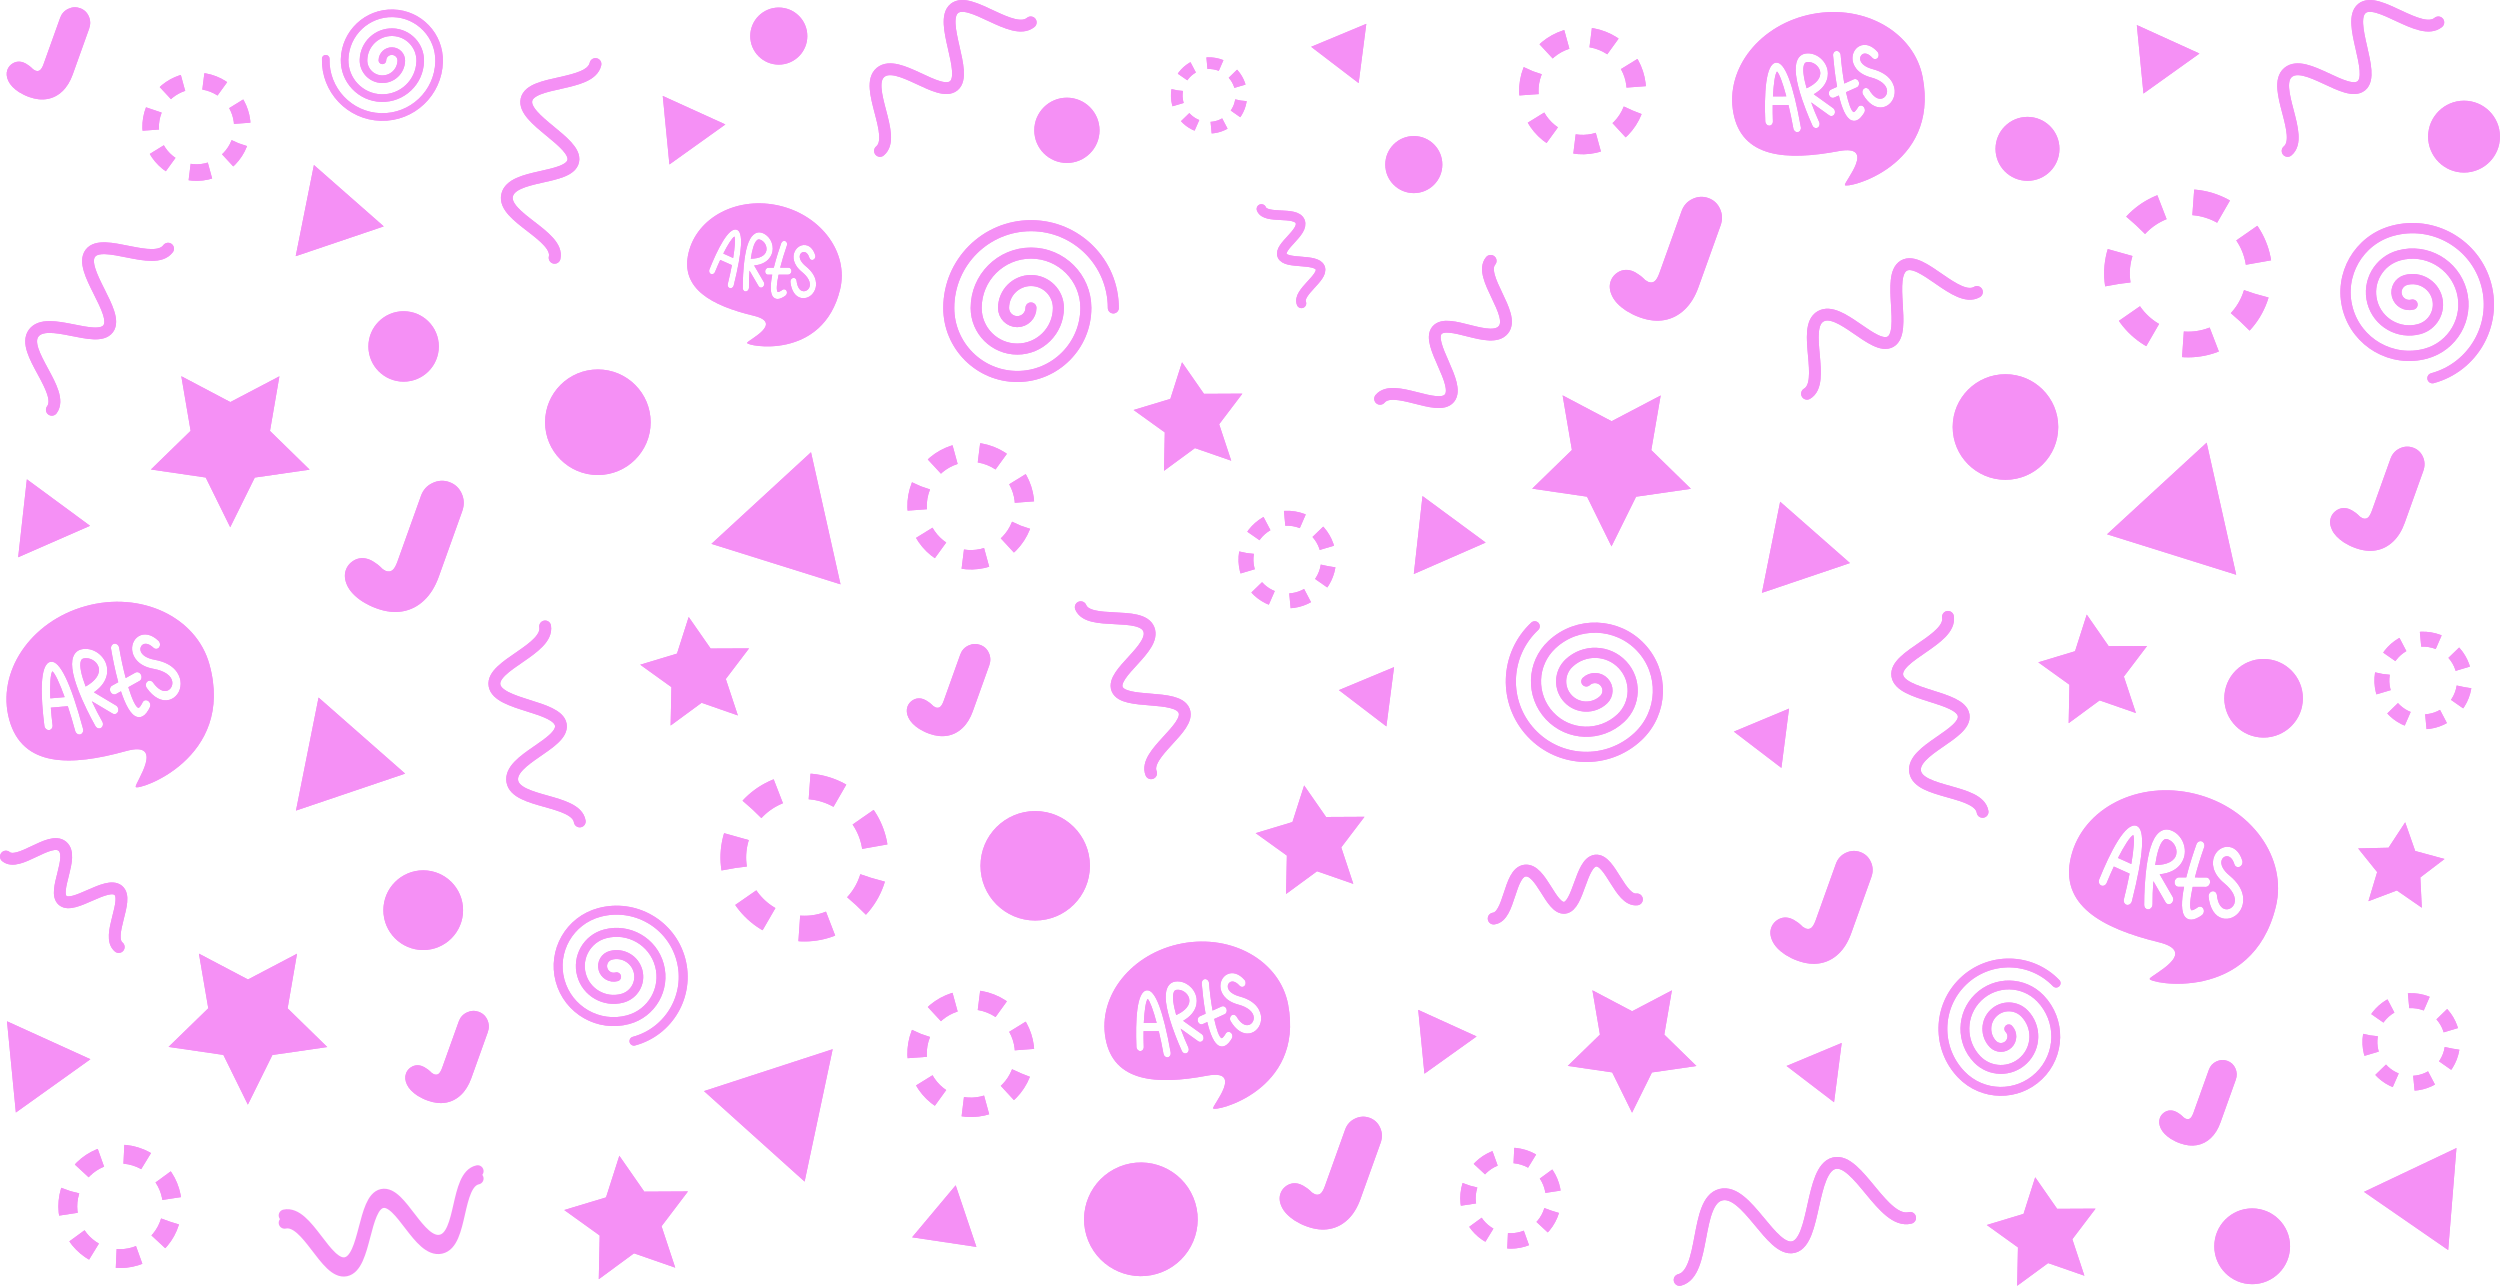 <?xml version="1.0" encoding="utf-8"?>
<!-- Generator: Adobe Illustrator 24.1.3, SVG Export Plug-In . SVG Version: 6.00 Build 0)  -->
<svg version="1.1" id="Layer_1" xmlns="http://www.w3.org/2000/svg" xmlns:xlink="http://www.w3.org/1999/xlink" x="0px" y="0px"
	 viewBox="0 0 764.85 393.39" style="enable-background:new 0 0 764.85 393.39;" xml:space="preserve">
<style type="text/css">
	.st0{fill:#F590F5;}
	.st1{fill:none;stroke:#F590F5;stroke-width:5.058;stroke-dasharray:6.292,6.292;}
	.st2{fill:none;stroke:#F590F5;stroke-width:3.615;stroke-linecap:round;}
	.st3{fill:none;stroke:#F590F5;stroke-width:5.932;stroke-dasharray:7.38,7.38;}
	.st4{fill:none;stroke:#F590F5;stroke-width:3.561;stroke-dasharray:4.43,4.43;}
	.st5{fill:none;stroke:#F590F5;stroke-width:2.928;stroke-linecap:round;}
	.st6{fill:none;stroke:#F590F5;stroke-width:4.559;stroke-dasharray:5.672,5.672;}
	.st7{fill:none;stroke:#F590F5;stroke-width:7.851;stroke-dasharray:9.767,9.767;}
	.st8{fill:none;stroke:#F590F5;stroke-width:5.764;stroke-dasharray:7.17,7.17;}
	.st9{fill:none;stroke:#F590F5;stroke-width:4.719;stroke-dasharray:5.87,5.87;}
	.st10{fill:none;stroke:#F590F5;stroke-width:3.377;stroke-linecap:round;}
	.st11{fill:none;stroke:#F590F5;stroke-width:2.735;stroke-linecap:round;}
	.st12{fill:none;stroke:#F590F5;stroke-width:2.328;stroke-linecap:round;}
	.st13{fill:none;stroke:#F590F5;stroke-width:3.1;stroke-linecap:round;}
	.st14{fill:none;stroke:#F590F5;stroke-width:3.134;stroke-linecap:round;}
	.st15{fill:none;stroke:#F590F5;stroke-width:2.704;stroke-linecap:round;}
</style>
<g>
	<polygon class="st0" points="217.65,166.39 248.12,138.36 257.15,178.77 	"/>
	<polygon class="st0" points="401.13,14.32 418.01,7.29 415.66,25.42 	"/>
	<g>
		<path class="st1" d="M73.17,43.91c-2.84,7.21-10.98,10.75-18.19,7.91c-7.21-2.84-10.75-10.98-7.91-18.19
			c2.84-7.21,10.98-10.75,18.19-7.91C72.47,28.56,76.01,36.7,73.17,43.91z"/>
	</g>
	<path class="st2" d="M15.86,125.37c4.15-5.58-9.66-17.93-5.56-23.45c4.1-5.52,19.27,3.39,22.8-1.36
		c3.53-4.75-9.21-18.02-5.47-23.06c3.75-5.04,19.54,4.3,23.79-1.42"/>
	<g>
		<path class="st3" d="M312.33,160.84c-3.33,8.45-12.88,12.6-21.33,9.27c-8.45-3.33-12.61-12.88-9.28-21.33
			c3.33-8.45,12.88-12.61,21.33-9.28C311.51,142.84,315.66,152.39,312.33,160.84z"/>
	</g>
	<g>
		<path class="st4" d="M379.64,30.77c-0.87,5.38-5.93,9.04-11.32,8.18c-5.38-0.87-9.04-5.93-8.18-11.32
			c0.87-5.38,5.93-9.05,11.32-8.18C376.85,20.32,380.51,25.39,379.64,30.77z"/>
	</g>
	<path class="st5" d="M385.92,63.93c1.35,3.32,10.5,0.53,11.84,3.82c1.34,3.29-6.65,7.6-5.5,10.43c1.15,2.83,10.42,0.75,11.64,3.75
		c1.22,3-7.12,7.47-5.73,10.88"/>
	<path class="st2" d="M169.68,78.87c1.53-6.76-16.05-12.43-14.54-19.12c1.51-6.69,18.93-4.7,20.23-10.45
		c1.3-5.75-15.68-12.7-14.3-18.8c1.38-6.11,19.55-3.98,21.11-10.91"/>
	<g>
		<path class="st6" d="M406.31,173.21c-1.11,6.89-7.6,11.58-14.49,10.47c-6.89-1.11-11.58-7.6-10.47-14.49
			c1.11-6.89,7.6-11.58,14.49-10.47C402.74,159.83,407.42,166.32,406.31,173.21z"/>
	</g>
	<path class="st2" d="M269.23,46.17c5.34-4.42-5.11-19.65,0.17-24.02c5.28-4.37,17.86,7.84,22.4,4.08
		c4.54-3.76-4.66-19.63,0.16-23.63c4.83-4,17.9,8.79,23.38,4.25"/>
	<path class="st2" d="M1.81,262.06c3.9,3.22,13.39-6.36,17.25-3.17c3.86,3.19-3.17,13.88,0.15,16.62
		c3.32,2.74,13.43-6.03,16.96-3.12c3.53,2.91-3.85,14.04,0.15,17.34"/>
	<g>
		<path class="st7" d="M266.93,268.71c-3.52,11.49-15.7,17.95-27.19,14.43c-11.49-3.52-17.95-15.7-14.43-27.19
			c3.52-11.49,15.7-17.96,27.19-14.43C263.99,245.04,270.45,257.22,266.93,268.71z"/>
	</g>
	<g>
		<path class="st3" d="M312.33,328.35c-3.33,8.45-12.88,12.6-21.33,9.28c-8.45-3.33-12.61-12.88-9.28-21.33
			c3.33-8.45,12.88-12.61,21.33-9.28C311.51,310.35,315.66,319.9,312.33,328.35z"/>
	</g>
	<g>
		<path class="st8" d="M52,373.76c-2.59,8.44-11.53,13.18-19.96,10.59c-8.44-2.59-13.18-11.52-10.59-19.96
			c2.59-8.44,11.53-13.18,19.96-10.59C49.84,356.38,54.59,365.32,52,373.76z"/>
	</g>
	<path class="st2" d="M330.64,185.77c2.38,5.85,18.47,0.93,20.82,6.72c2.35,5.78-11.7,13.37-9.67,18.34
		c2.03,4.97,18.32,1.32,20.47,6.6c2.15,5.28-12.53,13.15-10.09,19.14"/>
	<path class="st2" d="M177.37,251.31c-1.11-6.84-19.54-5.53-20.64-12.3c-1.1-6.77,15.8-11.44,14.85-17.26
		c-0.95-5.82-19.29-5.91-20.3-12.09c-1.01-6.18,16.64-10.99,15.5-18.01"/>
	<path class="st2" d="M146.14,360.56c-6.78,1.45-4.55,19.79-11.26,21.22c-6.7,1.44-12.21-15.21-17.98-13.97
		c-5.77,1.24-4.95,19.56-11.07,20.87c-6.13,1.31-11.81-16.07-18.76-14.58"/>
	<polygon class="st0" points="530.46,223.83 547.34,216.79 545,234.93 	"/>
	<g>
		<path class="st3" d="M499.48,33.81c-3.33,8.45-12.88,12.6-21.33,9.28c-8.45-3.33-12.6-12.88-9.28-21.33
			c3.33-8.45,12.88-12.61,21.33-9.28C498.66,15.81,502.81,25.36,499.48,33.81z"/>
	</g>
	<path class="st2" d="M456.05,79.81c-3.94,4.77,7.78,16.37,3.88,21.09c-3.89,4.72-16.97-3.88-20.32,0.18
		c-3.35,4.06,7.38,16.42,3.82,20.74c-3.56,4.31-17.17-4.7-21.2,0.19"/>
	<path class="st2" d="M552.84,120.46c6-3.48-1.79-20.22,4.14-23.66c5.93-3.44,16.31,10.69,21.42,7.73
		c5.1-2.96-1.34-20.13,4.07-23.27c5.42-3.14,16.2,11.64,22.35,8.07"/>
	<path class="st2" d="M699.87,46.17c5.34-4.42-5.11-19.65,0.17-24.02c5.28-4.37,17.86,7.84,22.4,4.08
		c4.54-3.76-4.66-19.63,0.16-23.63c4.83-4,17.9,8.79,23.38,4.25"/>
	<path class="st2" d="M456.97,281.02c5.03-0.6,4.64-14.07,9.61-14.67c4.97-0.59,7.85,11.88,12.12,11.37
		c4.28-0.51,4.91-13.88,9.45-14.42c4.54-0.54,7.5,12.48,12.65,11.86"/>
	<g>
		<path class="st9" d="M474.7,370.4c-2.12,6.91-9.44,10.79-16.34,8.67c-6.91-2.12-10.79-9.43-8.67-16.34
			c2.12-6.91,9.44-10.79,16.34-8.67C472.94,356.17,476.82,363.49,474.7,370.4z"/>
	</g>
	<path class="st2" d="M606.55,248.38c-1.11-6.84-19.53-5.53-20.64-12.3c-1.1-6.77,15.8-11.44,14.85-17.26
		c-0.95-5.82-19.29-5.91-20.3-12.09c-1.01-6.18,16.64-10.99,15.5-18.01"/>
	<path class="st2" d="M513.86,391.58c8.1-2.06,4.58-24.04,12.59-26.07c8.01-2.04,15.39,17.77,22.29,16.01
		c6.89-1.75,5.07-23.78,12.38-25.64c7.32-1.86,14.95,18.82,23.26,16.71"/>
	<g>
		<path class="st7" d="M690.25,90.01c-3.52,11.49-15.7,17.95-27.19,14.43c-11.49-3.52-17.95-15.7-14.43-27.19
			c3.52-11.49,15.7-17.96,27.19-14.43C687.31,66.34,693.77,78.51,690.25,90.01z"/>
	</g>
	<path class="st10" d="M315.41,94.21c0,2.32-1.88,4.19-4.19,4.19s-4.19-1.88-4.19-4.19c0-4.63,3.76-8.39,8.39-8.39
		s8.39,3.76,8.39,8.39c0,6.95-5.63,12.58-12.58,12.58s-12.58-5.63-12.58-12.58c0-9.27,7.51-16.78,16.78-16.78
		s16.78,7.51,16.78,16.78c0,11.58-9.39,20.97-20.97,20.97s-20.97-9.39-20.97-20.97c0-13.9,11.27-25.17,25.17-25.17
		s25.17,11.27,25.17,25.17"/>
	<path class="st11" d="M188.64,298.84c-1.81,0.49-3.68-0.58-4.17-2.39c-0.49-1.81,0.58-3.68,2.39-4.17
		c3.62-0.98,7.35,1.16,8.33,4.79c0.98,3.62-1.16,7.35-4.79,8.33c-5.43,1.47-11.03-1.74-12.5-7.18c-1.47-5.43,1.74-11.03,7.18-12.5
		c7.25-1.96,14.71,2.32,16.67,9.57c1.96,7.25-2.32,14.71-9.57,16.67c-9.06,2.45-18.38-2.91-20.83-11.96
		c-2.45-9.06,2.91-18.38,11.96-20.83c10.87-2.94,22.06,3.49,25,14.36c2.94,10.87-3.49,22.06-14.36,25"/>
	<path class="st12" d="M116.99,18.45c0.04-1.6,1.37-2.86,2.97-2.81c1.6,0.04,2.86,1.37,2.81,2.97c-0.09,3.19-2.75,5.71-5.94,5.62
		c-3.19-0.09-5.71-2.75-5.62-5.94c0.13-4.79,4.12-8.57,8.91-8.44c4.79,0.13,8.57,4.12,8.44,8.91c-0.17,6.39-5.49,11.42-11.88,11.25
		c-6.39-0.17-11.42-5.49-11.25-11.88c0.22-7.98,6.86-14.28,14.85-14.06c7.98,0.22,14.28,6.86,14.06,14.85
		c-0.26,9.58-8.24,17.13-17.81,16.87c-9.58-0.26-17.13-8.24-16.87-17.81"/>
	<path class="st13" d="M485.32,208.48c1.55-1.45,3.99-1.38,5.44,0.17c1.45,1.55,1.38,3.99-0.17,5.44c-3.1,2.91-7.98,2.75-10.89-0.35
		s-2.75-7.98,0.35-10.89c4.65-4.36,11.97-4.13,16.33,0.52s4.13,11.97-0.52,16.33c-6.21,5.82-15.95,5.51-21.77-0.7
		c-5.82-6.21-5.51-15.95,0.7-21.77c7.76-7.27,19.94-6.88,27.22,0.87c7.27,7.76,6.88,19.94-0.87,27.22
		c-9.31,8.73-23.93,8.26-32.66-1.05s-8.26-23.93,1.05-32.66"/>
	<path class="st14" d="M738.09,93.18c-2.08,0.56-4.21-0.67-4.78-2.74c-0.56-2.08,0.67-4.21,2.74-4.78c4.15-1.12,8.43,1.33,9.55,5.48
		s-1.33,8.43-5.48,9.55c-6.23,1.68-12.64-2-14.33-8.23s2-12.64,8.23-14.33c8.3-2.25,16.85,2.66,19.1,10.97
		c2.25,8.3-2.66,16.85-10.97,19.1c-10.38,2.81-21.07-3.33-23.88-13.71s3.33-21.07,13.71-23.88c12.45-3.37,25.28,4,28.65,16.45
		c3.37,12.45-4,25.28-16.45,28.65"/>
	<path class="st15" d="M614.57,314.76c1.29,1.33,1.25,3.46-0.08,4.75s-3.46,1.25-4.75-0.08c-2.58-2.67-2.5-6.92,0.17-9.5
		c2.67-2.58,6.92-2.5,9.5,0.17c3.87,4,3.75,10.38-0.25,14.25c-4,3.87-10.38,3.75-14.25-0.25c-5.15-5.34-5-13.84,0.33-18.99
		c5.34-5.15,13.84-5,18.99,0.33c6.44,6.67,6.26,17.3-0.42,23.74c-6.67,6.44-17.3,6.26-23.74-0.42c-7.73-8.01-7.51-20.76,0.5-28.49
		c8.01-7.73,20.76-7.51,28.49,0.5"/>
	<g>
		<path class="st6" d="M750.17,320.79c-1.11,6.89-7.6,11.58-14.49,10.47c-6.89-1.11-11.58-7.6-10.47-14.49
			c1.11-6.89,7.6-11.58,14.49-10.47C746.59,307.41,751.28,313.9,750.17,320.79z"/>
	</g>
	<g>
		<path class="st6" d="M753.83,210.2c-1.11,6.89-7.6,11.58-14.49,10.47c-6.89-1.11-11.58-7.6-10.47-14.49
			c1.11-6.89,7.6-11.58,14.49-10.47C750.26,196.82,754.94,203.3,753.83,210.2z"/>
	</g>
	<circle class="st0" cx="182.91" cy="129.18" r="16.15"/>
	<path class="st0" d="M316.43,39.87c0-5.51,4.47-9.98,9.98-9.98c5.51,0,9.98,4.47,9.98,9.98s-4.47,9.98-9.98,9.98
		C320.89,49.85,316.43,45.38,316.43,39.87z"/>
	<circle class="st0" cx="123.48" cy="105.99" r="10.77"/>
	<polygon class="st0" points="90.47,78.37 96.04,50.49 117.4,69.26 	"/>
	<polygon class="st0" points="202.76,29.36 221.92,38.07 204.8,50.31 	"/>
	<polygon class="st0" points="8.22,146.64 27.54,160.86 5.56,170.48 	"/>
	<polygon class="st0" points="94.72,143.68 77.95,146.1 70.43,161.3 62.94,146.09 46.17,143.64 58.32,131.81 55.47,115.1 
		70.46,123.01 85.48,115.13 82.6,131.84 	"/>
	<polygon class="st0" points="376.68,140.95 365.58,137.09 356.11,144.04 356.35,132.29 346.81,125.43 358.06,122.03 361.63,110.84 
		368.34,120.49 380.09,120.43 372.99,129.79 	"/>
	<polygon class="st0" points="225.74,218.88 214.64,215.01 205.17,221.97 205.41,210.22 195.87,203.36 207.12,199.96 210.7,188.77 
		217.41,198.41 229.16,198.36 222.05,207.72 	"/>
	<polygon class="st0" points="215.38,333.81 254.75,320.99 246.16,361.49 	"/>
	<circle class="st0" cx="129.48" cy="278.46" r="12.19"/>
	
		<ellipse transform="matrix(0.926 -0.378 0.378 0.926 -115.094 159.731)" class="st0" cx="349.03" cy="372.83" rx="17.38" ry="17.38"/>
	<polygon class="st0" points="90.55,247.98 97.46,213.41 123.94,236.68 	"/>
	<circle class="st0" cx="316.71" cy="264.88" r="16.74"/>
	<polygon class="st0" points="2.14,312.46 27.66,324.06 4.85,340.36 	"/>
	<polygon class="st0" points="100.12,320.33 83.34,322.76 75.83,337.95 68.34,322.74 51.57,320.29 63.72,308.47 60.86,291.76 
		75.86,299.66 90.87,291.78 87.99,308.49 	"/>
	<polygon class="st0" points="414.03,270.41 402.93,266.55 393.46,273.5 393.7,261.75 384.16,254.89 395.41,251.49 398.99,240.3 
		405.7,249.95 417.45,249.89 410.34,259.25 	"/>
	<polygon class="st0" points="206.58,387.83 193.97,383.44 183.19,391.35 183.47,377.99 172.62,370.19 185.41,366.33 189.48,353.6 
		197.11,364.57 210.47,364.5 202.39,375.15 	"/>
	<polygon class="st0" points="292.38,362.63 298.72,381.48 279.05,378.54 	"/>
	<polygon class="st0" points="644.63,163.46 675.1,135.43 684.14,175.84 	"/>
	<circle class="st0" cx="613.55" cy="130.64" r="16.15"/>
	<path class="st0" d="M742.86,41.8c0-6.07,4.92-10.99,10.99-10.99c6.07,0,10.99,4.92,10.99,10.99s-4.92,10.99-10.99,10.99
		C747.79,52.8,742.86,47.87,742.86,41.8z"/>
	<circle class="st0" cx="620.29" cy="45.54" r="9.78"/>
	<polygon class="st0" points="653.74,7.67 672.9,16.38 655.77,28.62 	"/>
	<polygon class="st0" points="435.2,151.76 454.52,165.99 432.54,175.61 	"/>
	<circle class="st0" cx="432.54" cy="50.35" r="8.73"/>
	<polygon class="st0" points="517.31,149.54 500.54,151.96 493.02,167.16 485.53,151.95 468.76,149.5 480.91,137.67 478.06,120.96 
		493.05,128.87 508.07,120.99 505.19,137.7 	"/>
	<polygon class="st0" points="653.46,218.14 642.36,214.28 632.89,221.23 633.13,209.49 623.59,202.63 634.84,199.23 638.42,188.03 
		645.12,197.68 656.87,197.63 649.77,206.99 	"/>
	<polygon class="st0" points="723.24,364.64 751.53,351.23 749,382.44 	"/>
	<circle class="st0" cx="692.52" cy="213.63" r="12.02"/>
	<polygon class="st0" points="539.04,181.37 544.62,153.5 565.97,172.26 	"/>
	<polygon class="st0" points="546.58,326.12 563.45,319.08 561.11,337.22 	"/>
	<polygon class="st0" points="433.89,308.97 451.75,317.09 435.79,328.49 	"/>
	<polygon class="st0" points="519,326.13 505.4,328.1 499.31,340.41 493.24,328.09 479.64,326.1 489.49,316.52 487.18,302.97 
		499.33,309.38 511.5,302.99 509.17,316.53 	"/>
	<polygon class="st0" points="637.7,390.29 626.6,386.43 617.13,393.38 617.37,381.63 607.83,374.77 619.08,371.37 622.65,360.18 
		629.36,369.83 641.11,369.77 634.01,379.13 	"/>
	<polygon class="st0" points="409.62,211.13 426.5,204.1 424.15,222.23 	"/>
	<path class="st0" d="M286.19,216.41c0.57,0.21,1.05,0.16,1.43-0.14c0.38-0.3,0.75-0.91,1.08-1.82l5.08-14.19
		c0.46-1.27,1.28-2.19,2.49-2.76c1.2-0.57,2.4-0.63,3.61-0.2c1.23,0.44,2.12,1.27,2.66,2.48c0.54,1.21,0.58,2.46,0.12,3.75
		l-5.05,14.1c-0.77,2.13-1.82,3.83-3.15,5.09c-1.32,1.26-2.85,2.05-4.58,2.36c-1.72,0.31-3.57,0.11-5.54-0.59
		c-0.7-0.25-1.24-0.48-1.61-0.67c-0.71-0.37-1.23-0.66-1.55-0.85c-1.58-1.04-2.66-2.17-3.24-3.39c-0.58-1.22-0.68-2.35-0.31-3.39
		c0.22-0.61,0.58-1.14,1.09-1.59c1.11-0.93,2.36-1.18,3.74-0.72c0.53,0.19,1.06,0.48,1.58,0.87c0.12,0.07,0.21,0.14,0.29,0.2
		c0.07,0.06,0.15,0.11,0.2,0.15l0.51,0.44l0.45,0.44C285.6,216.08,285.83,216.22,286.19,216.41z"/>
	<g>
		<path class="st0" d="M30.15,204.05c-0.58-1.79-2.63-2.99-4.47-2.63c-0.05,0.01-0.1,0.02-0.14,0.03c-0.41,0.11-0.66,0.35-0.8,0.76
			c-0.53,1.5,0.2,4.5,1.46,7.82C29.33,208.28,30.8,206.07,30.15,204.05z"/>
		<path class="st0" d="M15.39,213.66l4.39-0.38c-1.51-4.19-2.92-7.24-3.76-7.91C15.43,206.16,15.22,209.43,15.39,213.66z"/>
		<path class="st0" d="M26.16,185.45c-16.91,4.69-27.34,20.26-23.32,34.77c4.03,14.51,18.72,14.28,35.63,9.58
			c12.49-3.47,2.74,9.87,3.04,10.95c0.38,1.36,30.61-8.48,22.55-37.53C60.03,188.71,43.06,180.75,26.16,185.45z M25.41,222.98
			c0.2,0.76-0.17,1.52-0.82,1.7c0,0-0.01,0-0.01,0c-0.67,0.18-1.37-0.3-1.58-1.06c-0.71-2.65-1.49-5.22-2.26-7.57l-5.19,0.45
			c0.12,1.72,0.3,3.52,0.53,5.34c0.1,0.78-0.39,1.47-1.07,1.52c-0.69,0.06-1.33-0.53-1.43-1.31c-1.09-8.63-1.61-19.06,1.96-19.59
			C18.31,202.04,21.64,208.95,25.41,222.98z M36.1,217.74c-0.29,0.69-1.04,0.94-1.68,0.56l-6.32-3.76c1.05,2.27,2.2,4.46,3.19,6.2
			c0.39,0.68,0.23,1.55-0.34,1.94c-0.1,0.07-0.21,0.12-0.32,0.15c-0.52,0.14-1.11-0.11-1.43-0.67c-0.09-0.15-2.18-3.83-4.09-8.19
			c-2.72-6.22-3.61-10.46-2.73-12.97c0.46-1.3,1.39-2.13,2.7-2.38c3.08-0.61,6.41,1.47,7.44,4.62c0.4,1.23,1.16,5.16-3.78,8.56
			l6.74,4.02C36.11,216.19,36.39,217.05,36.1,217.74z M45.88,216.31c-0.17,0.4-0.22,0.48-0.32,0.65l-0.1,0.17
			c-0.77,1.39-1.59,2-2.31,2.2c-0.46,0.13-0.88,0.09-1.24-0.01c-1.95-0.54-3.6-3.85-4.9-7.82l-1.49,0.83
			c-0.08,0.04-0.16,0.08-0.24,0.1c-0.56,0.15-1.18-0.15-1.48-0.77c-0.34-0.71-0.13-1.56,0.47-1.89l1.91-1.06
			c-1.03-3.78-1.78-7.7-2.2-10.2c-0.13-0.78,0.31-1.48,1-1.58c0.68-0.09,1.35,0.46,1.48,1.24c0.56,3.29,1.26,6.48,2,9.26l2.97-1.66
			c0.61-0.33,1.38-0.04,1.72,0.67c0.34,0.71,0.13,1.56-0.47,1.89l-3.42,1.91c1.13,3.64,2.27,6.11,3.08,6.33
			c0.07,0.02,0.42-0.11,0.95-1.06c0.06-0.11,0.1-0.18,0.14-0.24c0.05-0.08,0.07-0.12,0.15-0.31c0.29-0.69,1.04-0.94,1.67-0.57
			C45.89,214.76,46.17,215.62,45.88,216.31z M55.2,208.25c0.38,2.43-0.77,4.75-2.79,5.64c-0.2,0.09-0.41,0.16-0.62,0.22
			c-2.28,0.63-4.81-0.67-6.88-3.61c-0.45-0.64-0.38-1.52,0.16-1.98c0.54-0.46,1.33-0.32,1.78,0.32c1.48,2.09,3.16,3,4.49,2.4
			c0.97-0.43,1.54-1.56,1.37-2.7c-0.29-1.86-2.4-3.31-5.63-3.89c-5.1-0.9-6.28-3.89-6.55-5.14c-0.42-1.91,0.3-3.84,1.78-4.8
			c1.79-1.15,4.09-0.66,6.17,1.33c0.55,0.53,0.64,1.42,0.21,2.01c-0.43,0.58-1.22,0.63-1.77,0.1c-1.19-1.14-2.39-1.49-3.23-0.95
			c-0.57,0.37-0.86,1.1-0.7,1.82c0.29,1.34,1.91,2.4,4.32,2.83C53.71,202.99,54.96,206.7,55.2,208.25z"/>
	</g>
	<path class="st0" d="M118,174.66c0.81,0.3,1.49,0.23,2.04-0.2c0.55-0.42,1.06-1.29,1.53-2.58l7.23-20.19
		c0.65-1.81,1.83-3.12,3.54-3.92c1.71-0.81,3.42-0.89,5.14-0.28c1.75,0.63,3.01,1.8,3.78,3.53c0.77,1.72,0.82,3.5,0.17,5.33
		l-7.19,20.07c-1.09,3.04-2.58,5.45-4.48,7.24c-1.88,1.79-4.06,2.92-6.52,3.36c-2.45,0.44-5.08,0.16-7.88-0.84
		c-0.99-0.36-1.76-0.68-2.29-0.95c-1.01-0.53-1.75-0.93-2.2-1.22c-2.25-1.48-3.78-3.09-4.61-4.82c-0.82-1.74-0.97-3.35-0.44-4.83
		c0.31-0.87,0.82-1.62,1.55-2.26c1.58-1.33,3.35-1.68,5.33-1.03c0.76,0.27,1.51,0.68,2.25,1.24c0.17,0.1,0.3,0.2,0.42,0.28
		c0.11,0.09,0.21,0.16,0.28,0.21l0.73,0.63l0.63,0.62C117.16,174.18,117.48,174.39,118,174.66z"/>
	<path class="st0" d="M132.76,328.66c0.57,0.21,1.05,0.16,1.43-0.14c0.38-0.3,0.75-0.91,1.08-1.82l5.08-14.19
		c0.46-1.27,1.28-2.19,2.49-2.76c1.2-0.57,2.4-0.63,3.61-0.2c1.23,0.44,2.12,1.27,2.66,2.48c0.54,1.21,0.58,2.46,0.12,3.75
		l-5.05,14.1c-0.77,2.13-1.82,3.83-3.15,5.09c-1.32,1.26-2.85,2.05-4.58,2.36c-1.72,0.31-3.57,0.11-5.54-0.59
		c-0.7-0.25-1.24-0.48-1.61-0.67c-0.71-0.37-1.23-0.66-1.55-0.85c-1.58-1.04-2.66-2.17-3.24-3.39c-0.58-1.22-0.68-2.35-0.31-3.39
		c0.22-0.61,0.58-1.14,1.09-1.59c1.11-0.93,2.36-1.18,3.74-0.72c0.53,0.19,1.06,0.48,1.58,0.87c0.12,0.07,0.21,0.14,0.29,0.2
		c0.07,0.06,0.15,0.11,0.2,0.15l0.51,0.44l0.45,0.44C132.17,328.32,132.4,328.47,132.76,328.66z"/>
	<g>
		<path class="st0" d="M234.47,76.65c0.27-1.39-0.63-2.92-1.97-3.35c-0.04-0.01-0.07-0.02-0.11-0.03c-0.31-0.07-0.56-0.01-0.8,0.21
			c-0.9,0.79-1.51,3.03-1.89,5.67C232.4,79.13,234.17,78.22,234.47,76.65z"/>
		<path class="st0" d="M221.28,77.58l3.02,1.35c0.54-3.3,0.72-5.81,0.41-6.56C224.04,72.68,222.71,74.74,221.28,77.58z"/>
		<path class="st0" d="M238.63,62.98c-12.81-3.08-25.33,3.34-27.97,14.34c-2.64,10.99,7.09,16.19,19.9,19.27
			c9.46,2.27-1.8,7.48-1.99,8.3c-0.25,1.03,23.19,5.58,28.47-16.42C259.67,77.46,251.43,66.06,238.63,62.98z M224.47,87.35
			c-0.14,0.57-0.66,0.94-1.16,0.82c0,0-0.01,0-0.01,0c-0.5-0.13-0.79-0.7-0.65-1.27c0.5-2,0.92-3.97,1.27-5.79l-3.57-1.59
			c-0.54,1.17-1.09,2.42-1.6,3.7c-0.22,0.55-0.79,0.82-1.26,0.61c-0.47-0.21-0.68-0.83-0.46-1.38c2.43-6.07,5.88-13.1,8.42-12.15
			C227.43,71.02,227.1,76.76,224.47,87.35z M233.39,87.8c-0.44,0.35-1.03,0.24-1.31-0.24l-2.78-4.77c-0.14,1.88-0.18,3.73-0.16,5.23
			c0.01,0.59-0.41,1.1-0.93,1.15c-0.09,0.01-0.18,0-0.27-0.02c-0.39-0.09-0.69-0.48-0.69-0.96c0-0.13-0.04-3.31,0.3-6.86
			c0.48-5.08,1.44-8.18,2.93-9.51c0.78-0.69,1.69-0.89,2.64-0.58c2.24,0.72,3.68,3.3,3.2,5.74c-0.19,0.95-1.12,3.81-5.6,4.24
			l2.97,5.09C233.97,86.79,233.83,87.46,233.39,87.8z M240.33,90.43c-0.26,0.2-0.32,0.24-0.44,0.31l-0.13,0.08
			c-1.02,0.63-1.77,0.74-2.32,0.6c-0.35-0.08-0.61-0.26-0.81-0.46c-1.09-1.06-0.96-3.84-0.37-6.92l-1.28,0
			c-0.07,0-0.13-0.01-0.2-0.02c-0.42-0.1-0.72-0.53-0.69-1.04c0.03-0.59,0.48-1.07,1-1.07l1.64,0c0.7-2.86,1.64-5.7,2.27-7.5
			c0.2-0.56,0.74-0.86,1.23-0.67c0.48,0.19,0.72,0.79,0.52,1.35c-0.83,2.37-1.53,4.71-2.06,6.81l2.56-0.01
			c0.52,0,0.92,0.48,0.89,1.07c-0.03,0.59-0.48,1.07-1,1.07l-2.94,0.01c-0.58,2.8-0.73,4.83-0.28,5.28
			c0.04,0.04,0.31,0.08,1.01-0.35c0.08-0.05,0.14-0.08,0.18-0.11c0.06-0.03,0.09-0.05,0.21-0.15c0.44-0.35,1.03-0.24,1.31,0.24
			C240.9,89.41,240.77,90.08,240.33,90.43z M249.39,88.53c-0.64,1.73-2.23,2.84-3.89,2.69c-0.17-0.01-0.33-0.04-0.48-0.08
			c-1.73-0.42-2.91-2.19-3.2-4.87c-0.06-0.58,0.31-1.14,0.83-1.25c0.52-0.11,0.99,0.28,1.05,0.86c0.21,1.91,0.98,3.12,2.07,3.21
			c0.79,0.07,1.58-0.46,1.88-1.27c0.49-1.33-0.37-3.05-2.28-4.6c-3.02-2.45-2.71-4.84-2.43-5.76c0.42-1.41,1.59-2.41,2.92-2.5
			c1.6-0.11,2.93,1.06,3.56,3.12c0.17,0.55-0.1,1.17-0.59,1.39c-0.49,0.22-1.03-0.04-1.2-0.58c-0.36-1.18-1.03-1.85-1.78-1.8
			c-0.51,0.04-0.96,0.41-1.12,0.94c-0.3,0.99,0.38,2.27,1.81,3.43C250.33,84.53,249.8,87.43,249.39,88.53z"/>
	</g>
	<path class="st0" d="M10.81,21.6c0.57,0.21,1.05,0.16,1.43-0.14c0.38-0.3,0.75-0.91,1.08-1.82L18.4,5.46
		c0.46-1.27,1.28-2.19,2.49-2.76c1.2-0.57,2.4-0.63,3.61-0.2c1.23,0.44,2.12,1.27,2.66,2.48c0.54,1.21,0.58,2.46,0.12,3.75
		l-5.05,14.1c-0.77,2.13-1.82,3.83-3.15,5.09c-1.32,1.26-2.85,2.05-4.58,2.36c-1.72,0.31-3.57,0.11-5.54-0.59
		c-0.7-0.25-1.24-0.48-1.61-0.67c-0.71-0.37-1.23-0.66-1.55-0.85c-1.58-1.04-2.66-2.17-3.24-3.39c-0.58-1.22-0.68-2.35-0.31-3.39
		c0.22-0.61,0.58-1.14,1.09-1.59c1.11-0.93,2.36-1.18,3.74-0.72c0.53,0.19,1.06,0.48,1.58,0.87c0.12,0.07,0.21,0.14,0.29,0.2
		c0.07,0.06,0.15,0.11,0.2,0.15l0.51,0.44l0.45,0.44C10.22,21.26,10.45,21.4,10.81,21.6z"/>
	<g>
		<path class="st0" d="M363.82,305.51c-0.38-1.64-2.11-2.87-3.78-2.69c-0.04,0.01-0.09,0.01-0.13,0.02
			c-0.38,0.07-0.61,0.26-0.77,0.62c-0.59,1.3-0.16,4.03,0.7,7.08C362.77,309.22,364.25,307.37,363.82,305.51z"/>
		<path class="st0" d="M349.93,312.95l3.94-0.01c-1.02-3.85-2.05-6.67-2.74-7.34C350.55,306.27,350.11,309.16,349.93,312.95z"/>
		<path class="st0" d="M361.69,288.63c-15.42,2.89-25.92,15.96-23.44,29.2c2.48,13.24,15.59,14.15,31.02,11.26
			c11.39-2.13,1.69,9,1.87,9.99c0.23,1.24,27.93-5.22,22.96-31.72C391.62,294.13,377.11,285.74,361.69,288.63z M358.16,322.02
			c0.12,0.69-0.26,1.34-0.86,1.45c0,0-0.01,0-0.01,0c-0.61,0.11-1.2-0.37-1.33-1.07c-0.43-2.42-0.93-4.77-1.44-6.92l-4.66,0.01
			c-0.02,1.54,0,3.16,0.06,4.8c0.03,0.71-0.46,1.28-1.07,1.27c-0.62,0-1.15-0.58-1.17-1.28c-0.31-7.78,0.02-17.1,3.24-17.3
			C353.43,302.82,355.87,309.22,358.16,322.02z M368.08,318.17c-0.31,0.59-1,0.76-1.54,0.37l-5.34-3.84
			c0.77,2.11,1.62,4.14,2.37,5.77c0.29,0.64,0.09,1.4-0.46,1.7c-0.1,0.05-0.2,0.09-0.3,0.11c-0.48,0.09-0.98-0.19-1.22-0.71
			c-0.07-0.14-1.65-3.58-3.02-7.61c-1.95-5.75-2.42-9.6-1.44-11.76c0.51-1.13,1.4-1.79,2.59-1.92c2.79-0.31,5.6,1.8,6.27,4.69
			c0.26,1.13,0.64,4.69-4.02,7.33l5.7,4.09C368.21,316.79,368.39,317.58,368.08,318.17z M376.9,317.64
			c-0.18,0.34-0.23,0.41-0.33,0.55l-0.1,0.15c-0.8,1.18-1.57,1.66-2.23,1.79c-0.42,0.08-0.8,0.02-1.11-0.1
			c-1.7-0.63-2.91-3.71-3.77-7.35l-1.39,0.63c-0.07,0.03-0.15,0.06-0.22,0.07c-0.51,0.1-1.04-0.23-1.26-0.8
			c-0.25-0.66,0-1.4,0.57-1.65l1.78-0.8c-0.63-3.45-0.99-7-1.18-9.26c-0.06-0.7,0.39-1.3,1.01-1.33c0.62-0.03,1.17,0.51,1.22,1.22
			c0.25,2.98,0.63,5.87,1.08,8.41l2.78-1.25c0.57-0.25,1.23,0.07,1.48,0.73c0.25,0.66,0,1.4-0.57,1.65l-3.19,1.44
			c0.73,3.33,1.55,5.61,2.26,5.88c0.06,0.02,0.38-0.06,0.92-0.87c0.06-0.09,0.11-0.16,0.14-0.21c0.05-0.07,0.07-0.1,0.16-0.27
			c0.31-0.59,1-0.76,1.54-0.38C377.03,316.26,377.21,317.05,376.9,317.64z M385.83,311.17c0.15,2.19-1.05,4.17-2.92,4.82
			c-0.19,0.06-0.38,0.12-0.57,0.15c-2.08,0.39-4.23-0.97-5.85-3.74c-0.35-0.6-0.22-1.39,0.29-1.76c0.51-0.37,1.21-0.18,1.56,0.42
			c1.16,1.98,2.58,2.91,3.82,2.48c0.89-0.31,1.49-1.27,1.42-2.3c-0.12-1.68-1.88-3.14-4.72-3.89c-4.47-1.19-5.3-3.95-5.45-5.08
			c-0.23-1.74,0.56-3.4,1.95-4.14c1.68-0.89,3.7-0.27,5.39,1.66c0.45,0.51,0.46,1.32,0.04,1.8c-0.43,0.48-1.14,0.46-1.59-0.05
			c-0.97-1.1-2.02-1.51-2.81-1.1c-0.54,0.29-0.85,0.92-0.76,1.57c0.16,1.22,1.52,2.28,3.63,2.85
			C384.9,306.37,385.73,309.78,385.83,311.17z"/>
	</g>
	<path class="st0" d="M402.24,365.35c0.7,0.26,1.28,0.2,1.75-0.17c0.47-0.36,0.91-1.11,1.32-2.22l6.22-17.37
		c0.56-1.55,1.57-2.68,3.04-3.37c1.47-0.69,2.94-0.77,4.42-0.24c1.5,0.54,2.59,1.55,3.25,3.04c0.67,1.48,0.71,3.01,0.15,4.59
		l-6.19,17.26c-0.94,2.61-2.22,4.69-3.85,6.23c-1.62,1.54-3.49,2.51-5.61,2.89c-2.11,0.38-4.37,0.14-6.78-0.72
		c-0.86-0.31-1.52-0.58-1.97-0.81c-0.87-0.45-1.5-0.8-1.89-1.05c-1.93-1.27-3.25-2.66-3.96-4.15c-0.71-1.5-0.84-2.88-0.38-4.15
		c0.26-0.75,0.71-1.4,1.33-1.95c1.36-1.14,2.88-1.44,4.58-0.88c0.65,0.23,1.3,0.59,1.94,1.07c0.15,0.08,0.26,0.17,0.36,0.24
		c0.09,0.07,0.18,0.14,0.24,0.18l0.63,0.54l0.55,0.54C401.52,364.94,401.8,365.11,402.24,365.35z"/>
	<g>
		<path class="st0" d="M556.83,21.78c-0.4-1.7-2.19-2.98-3.92-2.79c-0.05,0.01-0.09,0.01-0.13,0.02c-0.39,0.07-0.63,0.27-0.8,0.64
			c-0.61,1.35-0.17,4.18,0.73,7.35C555.74,25.62,557.28,23.7,556.83,21.78z"/>
		<path class="st0" d="M542.42,29.49l4.09-0.01c-1.06-3.99-2.12-6.92-2.85-7.61C543.06,22.57,542.61,25.56,542.42,29.49z"/>
		<path class="st0" d="M554.62,4.27c-16,3-26.88,16.56-24.31,30.29c2.57,13.73,16.17,14.68,32.17,11.68
			c11.82-2.21,1.75,9.34,1.94,10.36c0.24,1.29,28.97-5.41,23.82-32.9C585.67,9.97,570.61,1.27,554.62,4.27z M550.95,38.91
			c0.13,0.72-0.27,1.39-0.9,1.51c0,0-0.01,0-0.01,0c-0.63,0.11-1.25-0.38-1.38-1.11c-0.45-2.51-0.96-4.94-1.49-7.18l-4.83,0.01
			c-0.02,1.6,0,3.28,0.06,4.98c0.03,0.73-0.47,1.33-1.11,1.32c-0.64,0-1.19-0.6-1.22-1.33c-0.32-8.07,0.02-17.74,3.36-17.95
			C546.05,18.99,548.58,25.63,550.95,38.91z M561.24,34.91c-0.32,0.61-1.04,0.78-1.6,0.39l-5.54-3.98c0.79,2.19,1.68,4.3,2.46,5.99
			c0.31,0.66,0.09,1.45-0.47,1.76c-0.1,0.06-0.2,0.09-0.31,0.11c-0.49,0.09-1.02-0.19-1.27-0.74c-0.07-0.15-1.71-3.71-3.13-7.89
			c-2.02-5.97-2.51-9.96-1.49-12.2c0.53-1.17,1.45-1.86,2.68-1.99c2.89-0.32,5.81,1.87,6.51,4.86c0.27,1.17,0.66,4.86-4.17,7.61
			l5.92,4.25C561.38,33.47,561.57,34.29,561.24,34.91z M570.4,34.36c-0.19,0.36-0.24,0.43-0.34,0.57l-0.11,0.15
			c-0.83,1.23-1.63,1.72-2.31,1.85c-0.44,0.08-0.82,0.02-1.15-0.1c-1.76-0.65-3.02-3.84-3.91-7.62l-1.44,0.65
			c-0.08,0.03-0.15,0.06-0.23,0.07c-0.53,0.1-1.08-0.23-1.31-0.83c-0.26-0.68,0-1.45,0.59-1.71l1.85-0.83
			c-0.66-3.57-1.03-7.26-1.23-9.6c-0.06-0.73,0.41-1.34,1.05-1.38c0.64-0.03,1.21,0.53,1.27,1.26c0.25,3.09,0.65,6.09,1.12,8.72
			l2.88-1.3c0.59-0.26,1.28,0.07,1.54,0.75c0.26,0.68,0,1.45-0.59,1.71l-3.31,1.49c0.76,3.45,1.61,5.82,2.34,6.09
			c0.06,0.02,0.39-0.07,0.96-0.91c0.07-0.1,0.11-0.16,0.15-0.22c0.05-0.07,0.07-0.11,0.16-0.28c0.32-0.61,1.04-0.79,1.59-0.39
			C570.53,32.93,570.72,33.75,570.4,34.36z M579.66,27.65c0.16,2.27-1.09,4.33-3.03,5c-0.19,0.07-0.39,0.12-0.59,0.16
			c-2.16,0.4-4.39-1.01-6.07-3.88c-0.36-0.62-0.23-1.44,0.3-1.82c0.53-0.38,1.26-0.19,1.62,0.43c1.2,2.05,2.68,3.02,3.96,2.58
			c0.93-0.32,1.55-1.32,1.48-2.38c-0.12-1.74-1.95-3.25-4.9-4.04c-4.64-1.24-5.5-4.1-5.65-5.27c-0.23-1.8,0.58-3.53,2.03-4.29
			c1.75-0.93,3.84-0.28,5.6,1.72c0.46,0.53,0.48,1.37,0.04,1.87c-0.44,0.5-1.18,0.48-1.65-0.05c-1.01-1.15-2.1-1.57-2.91-1.14
			c-0.56,0.3-0.88,0.95-0.79,1.63c0.16,1.27,1.57,2.37,3.77,2.96C578.7,22.67,579.56,26.2,579.66,27.65z"/>
	</g>
	<path class="st0" d="M504.28,86.25c0.77,0.28,1.41,0.22,1.92-0.19c0.52-0.4,1-1.22,1.45-2.44l6.83-19.06
		c0.61-1.7,1.73-2.94,3.34-3.7c1.61-0.76,3.22-0.84,4.85-0.26c1.65,0.59,2.84,1.7,3.57,3.33c0.73,1.63,0.78,3.3,0.16,5.03
		l-6.79,18.94c-1.03,2.87-2.44,5.14-4.23,6.84c-1.78,1.69-3.83,2.75-6.15,3.18c-2.32,0.42-4.8,0.15-7.44-0.79
		c-0.94-0.34-1.66-0.64-2.16-0.89c-0.96-0.5-1.65-0.88-2.08-1.15c-2.12-1.4-3.57-2.91-4.35-4.55c-0.78-1.64-0.92-3.16-0.41-4.56
		c0.29-0.82,0.78-1.53,1.46-2.14c1.49-1.25,3.16-1.58,5.03-0.97c0.72,0.25,1.42,0.65,2.12,1.17c0.16,0.09,0.29,0.19,0.39,0.27
		c0.1,0.08,0.2,0.15,0.27,0.2l0.69,0.6l0.6,0.59C503.49,85.8,503.8,85.99,504.28,86.25z"/>
	<path class="st0" d="M552.38,284.05c0.7,0.26,1.28,0.2,1.75-0.17c0.47-0.36,0.91-1.11,1.32-2.22l6.22-17.37
		c0.56-1.55,1.57-2.68,3.04-3.37c1.47-0.69,2.94-0.77,4.42-0.24c1.5,0.54,2.59,1.55,3.25,3.04c0.67,1.48,0.71,3.01,0.15,4.59
		l-6.19,17.26c-0.94,2.61-2.22,4.69-3.85,6.23c-1.62,1.54-3.49,2.51-5.61,2.89c-2.11,0.38-4.37,0.14-6.78-0.72
		c-0.86-0.31-1.52-0.58-1.97-0.81c-0.87-0.45-1.5-0.8-1.89-1.05c-1.93-1.27-3.25-2.66-3.96-4.15c-0.71-1.5-0.84-2.88-0.38-4.15
		c0.26-0.75,0.71-1.4,1.33-1.95c1.36-1.14,2.88-1.44,4.58-0.88c0.65,0.23,1.3,0.59,1.94,1.07c0.15,0.08,0.26,0.17,0.36,0.24
		c0.09,0.07,0.18,0.14,0.24,0.18l0.63,0.54l0.55,0.54C551.66,283.64,551.94,283.82,552.38,284.05z"/>
	<g>
		<path class="st0" d="M665.82,261.31c0.37-1.87-0.84-3.95-2.65-4.55c-0.05-0.02-0.1-0.03-0.14-0.04c-0.42-0.1-0.75-0.02-1.09,0.28
			c-1.22,1.07-2.06,4.09-2.59,7.65C663,264.65,665.39,263.43,665.82,261.31z"/>
		<path class="st0" d="M647.98,262.49l4.08,1.84c0.75-4.46,1.01-7.86,0.6-8.87C651.74,255.88,649.93,258.66,647.98,262.49z"/>
		<path class="st0" d="M671.52,242.86c-17.3-4.24-34.27,4.37-37.91,19.22c-3.64,14.85,9.49,21.93,26.79,26.17
			c12.78,3.13-2.47,10.1-2.74,11.21c-0.34,1.39,31.32,7.69,38.6-22.04C699.89,262.56,688.81,247.09,671.52,242.86z M652.23,275.73
			c-0.2,0.77-0.9,1.26-1.57,1.1c0,0-0.01,0-0.01,0c-0.68-0.17-1.07-0.95-0.87-1.72c0.68-2.7,1.27-5.36,1.75-7.83l-4.82-2.17
			c-0.74,1.58-1.48,3.27-2.18,4.99c-0.3,0.74-1.07,1.11-1.7,0.81c-0.64-0.29-0.91-1.13-0.61-1.87c3.32-8.19,8.03-17.67,11.46-16.37
			C656.33,253.66,655.85,261.42,652.23,275.73z M664.29,276.39c-0.6,0.46-1.39,0.31-1.76-0.34l-3.73-6.47
			c-0.19,2.54-0.27,5.04-0.25,7.08c0.01,0.8-0.56,1.49-1.27,1.55c-0.12,0.01-0.24,0-0.36-0.03c-0.53-0.13-0.93-0.65-0.93-1.31
			c0-0.18-0.03-4.47,0.44-9.28c0.68-6.86,1.99-11.06,4.02-12.84c1.06-0.92,2.28-1.2,3.57-0.77c3.02,0.99,4.95,4.48,4.29,7.79
			c-0.26,1.29-1.53,5.15-7.59,5.7l3.98,6.9C665.07,275.02,664.89,275.92,664.29,276.39z M673.66,279.98
			c-0.35,0.27-0.44,0.32-0.6,0.41l-0.17,0.1c-1.38,0.85-2.4,0.98-3.14,0.8c-0.47-0.12-0.83-0.36-1.1-0.62
			c-1.46-1.45-1.28-5.2-0.45-9.36l-1.73,0c-0.09,0-0.18-0.01-0.26-0.03c-0.57-0.14-0.97-0.72-0.93-1.41
			c0.05-0.8,0.65-1.44,1.36-1.44l2.22,0c0.96-3.86,2.25-7.7,3.11-10.12c0.27-0.75,1.01-1.16,1.67-0.9c0.65,0.26,0.96,1.08,0.69,1.83
			c-1.14,3.19-2.1,6.37-2.82,9.2l3.46,0.01c0.7,0.01,1.24,0.65,1.19,1.45c-0.05,0.8-0.66,1.44-1.36,1.44l-3.97-0.01
			c-0.81,3.78-1.02,6.53-0.42,7.13c0.05,0.05,0.42,0.11,1.36-0.47c0.11-0.07,0.18-0.11,0.25-0.15c0.08-0.05,0.12-0.07,0.29-0.2
			c0.6-0.47,1.39-0.32,1.76,0.33C674.44,278.61,674.26,279.51,673.66,279.98z M685.92,277.47c-0.87,2.34-3.04,3.82-5.27,3.61
			c-0.22-0.02-0.44-0.06-0.65-0.11c-2.33-0.57-3.92-2.98-4.3-6.61c-0.08-0.78,0.42-1.54,1.12-1.68c0.7-0.14,1.34,0.38,1.42,1.16
			c0.27,2.59,1.31,4.22,2.78,4.35c1.07,0.1,2.14-0.62,2.55-1.71c0.67-1.79-0.48-4.12-3.06-6.24c-4.07-3.33-3.63-6.57-3.25-7.81
			c0.58-1.9,2.17-3.25,3.96-3.36c2.16-0.13,3.95,1.45,4.8,4.24c0.22,0.74-0.14,1.58-0.81,1.88c-0.67,0.3-1.4-0.05-1.62-0.79
			c-0.49-1.6-1.38-2.51-2.39-2.45c-0.69,0.04-1.31,0.55-1.52,1.26c-0.41,1.34,0.5,3.07,2.42,4.65
			C687.21,272.07,686.47,275.98,685.92,277.47z"/>
	</g>
	<circle class="st0" cx="689.03" cy="381.29" r="11.59"/>
	<path class="st0" d="M722.78,158.55c0.65,0.24,1.18,0.18,1.62-0.16c0.43-0.33,0.84-1.02,1.22-2.05l5.75-16.04
		c0.52-1.43,1.45-2.48,2.81-3.12c1.36-0.64,2.71-0.71,4.09-0.22c1.39,0.5,2.39,1.43,3,2.8c0.61,1.37,0.65,2.78,0.14,4.24
		l-5.71,15.94c-0.87,2.41-2.05,4.33-3.56,5.75c-1.5,1.42-3.22,2.32-5.18,2.67c-1.95,0.35-4.04,0.13-6.26-0.67
		c-0.79-0.28-1.4-0.54-1.82-0.75c-0.8-0.42-1.39-0.74-1.75-0.97c-1.78-1.18-3-2.45-3.66-3.83c-0.65-1.38-0.77-2.66-0.35-3.83
		c0.24-0.69,0.65-1.29,1.23-1.8c1.25-1.06,2.66-1.33,4.23-0.82c0.6,0.21,1.2,0.54,1.79,0.98c0.14,0.08,0.24,0.16,0.33,0.23
		c0.08,0.07,0.17,0.13,0.22,0.17l0.58,0.5l0.5,0.5C722.11,158.17,722.37,158.33,722.78,158.55z"/>
	<path class="st0" d="M668.73,342.28c0.53,0.19,0.97,0.15,1.33-0.13c0.36-0.27,0.69-0.84,1-1.68l4.72-13.17
		c0.42-1.18,1.19-2.03,2.31-2.56c1.11-0.53,2.23-0.58,3.35-0.18c1.14,0.41,1.96,1.18,2.46,2.3c0.5,1.12,0.54,2.28,0.11,3.48
		l-4.69,13.09c-0.71,1.98-1.68,3.55-2.92,4.72c-1.23,1.17-2.65,1.9-4.25,2.19c-1.6,0.29-3.32,0.11-5.14-0.55
		c-0.65-0.23-1.15-0.44-1.5-0.62c-0.66-0.34-1.14-0.61-1.43-0.79c-1.46-0.97-2.47-2.01-3.01-3.15c-0.54-1.13-0.63-2.18-0.29-3.15
		c0.2-0.57,0.54-1.06,1.01-1.48c1.03-0.87,2.19-1.09,3.48-0.67c0.49,0.18,0.98,0.45,1.47,0.81c0.11,0.06,0.2,0.13,0.27,0.19
		c0.07,0.06,0.14,0.11,0.18,0.14l0.48,0.41l0.41,0.41C668.18,341.97,668.39,342.11,668.73,342.28z"/>
	<polygon class="st0" points="740.93,277.71 733.29,272.42 724.6,275.71 727.27,266.81 721.45,259.56 730.75,259.35 735.84,251.58 
		738.91,260.36 747.88,262.8 740.48,268.43 	"/>
	<circle class="st0" cx="238.26" cy="11.04" r="8.73"/>
	<polygon class="st0" points="217.65,166.39 248.12,138.36 257.15,178.77 	"/>
	<polygon class="st0" points="401.13,14.32 418.01,7.29 415.66,25.42 	"/>
	<g>
		<path class="st1" d="M73.17,43.91c-2.84,7.21-10.98,10.75-18.19,7.91c-7.21-2.84-10.75-10.98-7.91-18.19
			c2.84-7.21,10.98-10.75,18.19-7.91C72.47,28.56,76.01,36.7,73.17,43.91z"/>
	</g>
	<path class="st2" d="M15.86,125.37c4.15-5.58-9.66-17.93-5.56-23.45c4.1-5.52,19.27,3.39,22.8-1.36
		c3.53-4.75-9.21-18.02-5.47-23.06c3.75-5.04,19.54,4.3,23.79-1.42"/>
	<g>
		<path class="st3" d="M312.33,160.84c-3.33,8.45-12.88,12.6-21.33,9.27c-8.45-3.33-12.61-12.88-9.28-21.33
			c3.33-8.45,12.88-12.61,21.33-9.28C311.51,142.84,315.66,152.39,312.33,160.84z"/>
	</g>
	<g>
		<path class="st4" d="M379.64,30.77c-0.87,5.38-5.93,9.04-11.32,8.18c-5.38-0.87-9.04-5.93-8.18-11.32
			c0.87-5.38,5.93-9.05,11.32-8.18C376.85,20.32,380.51,25.39,379.64,30.77z"/>
	</g>
	<path class="st5" d="M385.92,63.93c1.35,3.32,10.5,0.53,11.84,3.82c1.34,3.29-6.65,7.6-5.5,10.43c1.15,2.83,10.42,0.75,11.64,3.75
		c1.22,3-7.12,7.47-5.73,10.88"/>
	<path class="st2" d="M169.68,78.87c1.53-6.76-16.05-12.43-14.54-19.12c1.51-6.69,18.93-4.7,20.23-10.45
		c1.3-5.75-15.68-12.7-14.3-18.8c1.38-6.11,19.55-3.98,21.11-10.91"/>
	<g>
		<path class="st6" d="M406.31,173.21c-1.11,6.89-7.6,11.58-14.49,10.47c-6.89-1.11-11.58-7.6-10.47-14.49
			c1.11-6.89,7.6-11.58,14.49-10.47C402.74,159.83,407.42,166.32,406.31,173.21z"/>
	</g>
	<path class="st2" d="M269.23,46.17c5.34-4.42-5.11-19.65,0.17-24.02c5.28-4.37,17.86,7.84,22.4,4.08
		c4.54-3.76-4.66-19.63,0.16-23.63c4.83-4,17.9,8.79,23.38,4.25"/>
	<path class="st2" d="M1.81,262.06c3.9,3.22,13.39-6.36,17.25-3.17c3.86,3.19-3.17,13.88,0.15,16.62
		c3.32,2.74,13.43-6.03,16.96-3.12c3.53,2.91-3.85,14.04,0.15,17.34"/>
	<g>
		<path class="st7" d="M266.93,268.71c-3.52,11.49-15.7,17.95-27.19,14.43c-11.49-3.52-17.95-15.7-14.43-27.19
			c3.52-11.49,15.7-17.96,27.19-14.43C263.99,245.04,270.45,257.22,266.93,268.71z"/>
	</g>
	<g>
		<path class="st3" d="M312.33,328.35c-3.33,8.45-12.88,12.6-21.33,9.28c-8.45-3.33-12.61-12.88-9.28-21.33
			c3.33-8.45,12.88-12.61,21.33-9.28C311.51,310.35,315.66,319.9,312.33,328.35z"/>
	</g>
	<g>
		<path class="st8" d="M52,373.76c-2.59,8.44-11.53,13.18-19.96,10.59c-8.44-2.59-13.18-11.52-10.59-19.96
			c2.59-8.44,11.53-13.18,19.96-10.59C49.84,356.38,54.59,365.32,52,373.76z"/>
	</g>
	<path class="st2" d="M330.64,185.77c2.38,5.85,18.47,0.93,20.82,6.72c2.35,5.78-11.7,13.37-9.67,18.34
		c2.03,4.97,18.32,1.32,20.47,6.6c2.15,5.28-12.53,13.15-10.09,19.14"/>
	<path class="st2" d="M177.37,251.31c-1.11-6.84-19.54-5.53-20.64-12.3c-1.1-6.77,15.8-11.44,14.85-17.26
		c-0.95-5.82-19.29-5.91-20.3-12.09c-1.01-6.18,16.64-10.99,15.5-18.01"/>
	<path class="st2" d="M146.14,358.3c-6.78,1.45-4.55,19.79-11.26,21.22c-6.7,1.44-12.21-15.21-17.98-13.97
		c-5.77,1.24-4.95,19.56-11.07,20.87c-6.13,1.31-11.81-16.07-18.76-14.58"/>
	<polygon class="st0" points="530.46,223.83 547.34,216.79 545,234.93 	"/>
	<g>
		<path class="st3" d="M499.48,33.81c-3.33,8.45-12.88,12.6-21.33,9.28c-8.45-3.33-12.6-12.88-9.28-21.33
			c3.33-8.45,12.88-12.61,21.33-9.28C498.66,15.81,502.81,25.36,499.48,33.81z"/>
	</g>
	<path class="st2" d="M456.05,79.81c-3.94,4.77,7.78,16.37,3.88,21.09c-3.89,4.72-16.97-3.88-20.32,0.18
		c-3.35,4.06,7.38,16.42,3.82,20.74c-3.56,4.31-17.17-4.7-21.2,0.19"/>
	<path class="st2" d="M552.84,120.46c6-3.48-1.79-20.22,4.14-23.66c5.93-3.44,16.31,10.69,21.42,7.73
		c5.1-2.96-1.34-20.13,4.07-23.27c5.42-3.14,16.2,11.64,22.35,8.07"/>
	<path class="st2" d="M699.87,46.17c5.34-4.42-5.11-19.65,0.17-24.02c5.28-4.37,17.86,7.84,22.4,4.08
		c4.54-3.76-4.66-19.63,0.16-23.63c4.83-4,17.9,8.79,23.38,4.25"/>
	<path class="st2" d="M456.97,281.02c5.03-0.6,4.64-14.07,9.61-14.67c4.97-0.59,7.85,11.88,12.12,11.37
		c4.28-0.51,4.91-13.88,9.45-14.42c4.54-0.54,7.5,12.48,12.65,11.86"/>
	<g>
		<path class="st9" d="M474.7,370.4c-2.12,6.91-9.44,10.79-16.34,8.67c-6.91-2.12-10.79-9.43-8.67-16.34
			c2.12-6.91,9.44-10.79,16.34-8.67C472.94,356.17,476.82,363.49,474.7,370.4z"/>
	</g>
	<path class="st2" d="M606.55,248.38c-1.11-6.84-19.53-5.53-20.64-12.3c-1.1-6.77,15.8-11.44,14.85-17.26
		c-0.95-5.82-19.29-5.91-20.3-12.09c-1.01-6.18,16.64-10.99,15.5-18.01"/>
	<path class="st2" d="M513.86,391.58c8.1-2.06,4.58-24.04,12.59-26.07c8.01-2.04,15.39,17.77,22.29,16.01
		c6.89-1.75,5.07-23.78,12.38-25.64c7.32-1.86,14.95,18.82,23.26,16.71"/>
	<g>
		<path class="st7" d="M690.25,90.01c-3.52,11.49-15.7,17.95-27.19,14.43c-11.49-3.52-17.95-15.7-14.43-27.19
			c3.52-11.49,15.7-17.96,27.19-14.43C687.31,66.34,693.77,78.51,690.25,90.01z"/>
	</g>
	<path class="st10" d="M315.41,94.21c0,2.32-1.88,4.19-4.19,4.19s-4.19-1.88-4.19-4.19c0-4.63,3.76-8.39,8.39-8.39
		s8.39,3.76,8.39,8.39c0,6.95-5.63,12.58-12.58,12.58s-12.58-5.63-12.58-12.58c0-9.27,7.51-16.78,16.78-16.78
		s16.78,7.51,16.78,16.78c0,11.58-9.39,20.97-20.97,20.97s-20.97-9.39-20.97-20.97c0-13.9,11.27-25.17,25.17-25.17
		s25.17,11.27,25.17,25.17"/>
	<path class="st11" d="M188.64,298.84c-1.81,0.49-3.68-0.58-4.17-2.39c-0.49-1.81,0.58-3.68,2.39-4.17
		c3.62-0.98,7.35,1.16,8.33,4.79c0.98,3.62-1.16,7.35-4.79,8.33c-5.43,1.47-11.03-1.74-12.5-7.18c-1.47-5.43,1.74-11.03,7.18-12.5
		c7.25-1.96,14.71,2.32,16.67,9.57c1.96,7.25-2.32,14.71-9.57,16.67c-9.06,2.45-18.38-2.91-20.83-11.96
		c-2.45-9.06,2.91-18.38,11.96-20.83c10.87-2.94,22.06,3.49,25,14.36c2.94,10.87-3.49,22.06-14.36,25"/>
	<path class="st12" d="M116.99,18.45c0.04-1.6,1.37-2.86,2.97-2.81c1.6,0.04,2.86,1.37,2.81,2.97c-0.09,3.19-2.75,5.71-5.94,5.62
		c-3.19-0.09-5.71-2.75-5.62-5.94c0.13-4.79,4.12-8.57,8.91-8.44c4.79,0.13,8.57,4.12,8.44,8.91c-0.17,6.39-5.49,11.42-11.88,11.25
		c-6.39-0.17-11.42-5.49-11.25-11.88c0.22-7.98,6.86-14.28,14.85-14.06c7.98,0.22,14.28,6.86,14.06,14.85
		c-0.26,9.58-8.24,17.13-17.81,16.87c-9.58-0.26-17.13-8.24-16.87-17.81"/>
	<path class="st13" d="M485.32,208.48c1.55-1.45,3.99-1.38,5.44,0.17c1.45,1.55,1.38,3.99-0.17,5.44c-3.1,2.91-7.98,2.75-10.89-0.35
		s-2.75-7.98,0.35-10.89c4.65-4.36,11.97-4.13,16.33,0.52s4.13,11.97-0.52,16.33c-6.21,5.82-15.95,5.51-21.77-0.7
		c-5.82-6.21-5.51-15.95,0.7-21.77c7.76-7.27,19.94-6.88,27.22,0.87c7.27,7.76,6.88,19.94-0.87,27.22
		c-9.31,8.73-23.93,8.26-32.66-1.05s-8.26-23.93,1.05-32.66"/>
	<path class="st14" d="M738.09,93.18c-2.08,0.56-4.21-0.67-4.78-2.74c-0.56-2.08,0.67-4.21,2.74-4.78c4.15-1.12,8.43,1.33,9.55,5.48
		s-1.33,8.43-5.48,9.55c-6.23,1.68-12.64-2-14.33-8.23s2-12.64,8.23-14.33c8.3-2.25,16.85,2.66,19.1,10.97
		c2.25,8.3-2.66,16.85-10.97,19.1c-10.38,2.81-21.07-3.33-23.88-13.71s3.33-21.07,13.71-23.88c12.45-3.37,25.28,4,28.65,16.45
		c3.37,12.45-4,25.28-16.45,28.65"/>
	<path class="st15" d="M614.57,314.76c1.29,1.33,1.25,3.46-0.08,4.75s-3.46,1.25-4.75-0.08c-2.58-2.67-2.5-6.92,0.17-9.5
		c2.67-2.58,6.92-2.5,9.5,0.17c3.87,4,3.75,10.38-0.25,14.25c-4,3.87-10.38,3.75-14.25-0.25c-5.15-5.34-5-13.84,0.33-18.99
		c5.34-5.15,13.84-5,18.99,0.33c6.44,6.67,6.26,17.3-0.42,23.74c-6.67,6.44-17.3,6.26-23.74-0.42c-7.73-8.01-7.51-20.76,0.5-28.49
		c8.01-7.73,20.76-7.51,28.49,0.5"/>
	<g>
		<path class="st6" d="M750.17,320.79c-1.11,6.89-7.6,11.58-14.49,10.47c-6.89-1.11-11.58-7.6-10.47-14.49
			c1.11-6.89,7.6-11.58,14.49-10.47C746.59,307.41,751.28,313.9,750.17,320.79z"/>
	</g>
	<g>
		<path class="st6" d="M753.83,210.2c-1.11,6.89-7.6,11.58-14.49,10.47c-6.89-1.11-11.58-7.6-10.47-14.49
			c1.11-6.89,7.6-11.58,14.49-10.47C750.26,196.82,754.94,203.3,753.83,210.2z"/>
	</g>
	<circle class="st0" cx="182.91" cy="129.18" r="16.15"/>
	<path class="st0" d="M316.43,39.87c0-5.51,4.47-9.98,9.98-9.98c5.51,0,9.98,4.47,9.98,9.98s-4.47,9.98-9.98,9.98
		C320.89,49.85,316.43,45.38,316.43,39.87z"/>
	<circle class="st0" cx="123.48" cy="105.99" r="10.77"/>
	<polygon class="st0" points="90.47,78.37 96.04,50.49 117.4,69.26 	"/>
	<polygon class="st0" points="202.76,29.36 221.92,38.07 204.8,50.31 	"/>
	<polygon class="st0" points="8.22,146.64 27.54,160.86 5.56,170.48 	"/>
	<polygon class="st0" points="94.72,143.68 77.95,146.1 70.43,161.3 62.94,146.09 46.17,143.64 58.32,131.81 55.47,115.1 
		70.46,123.01 85.48,115.13 82.6,131.84 	"/>
	<polygon class="st0" points="376.68,140.95 365.58,137.09 356.11,144.04 356.35,132.29 346.81,125.43 358.06,122.03 361.63,110.84 
		368.34,120.49 380.09,120.43 372.99,129.79 	"/>
	<polygon class="st0" points="225.74,218.88 214.64,215.01 205.17,221.97 205.41,210.22 195.87,203.36 207.12,199.96 210.7,188.77 
		217.41,198.41 229.16,198.36 222.05,207.72 	"/>
	<polygon class="st0" points="215.38,333.81 254.75,320.99 246.16,361.49 	"/>
	<circle class="st0" cx="129.48" cy="278.46" r="12.19"/>
	
		<ellipse transform="matrix(0.926 -0.378 0.378 0.926 -115.094 159.731)" class="st0" cx="349.03" cy="372.83" rx="17.38" ry="17.38"/>
	<polygon class="st0" points="90.55,247.98 97.46,213.41 123.94,236.68 	"/>
	<circle class="st0" cx="316.71" cy="264.88" r="16.74"/>
	<polygon class="st0" points="2.14,312.46 27.66,324.06 4.85,340.36 	"/>
	<polygon class="st0" points="100.12,320.33 83.34,322.76 75.83,337.95 68.34,322.74 51.57,320.29 63.72,308.47 60.86,291.76 
		75.86,299.66 90.87,291.78 87.99,308.49 	"/>
	<polygon class="st0" points="414.03,270.41 402.93,266.55 393.46,273.5 393.7,261.75 384.16,254.89 395.41,251.49 398.99,240.3 
		405.7,249.95 417.45,249.89 410.34,259.25 	"/>
	<polygon class="st0" points="206.58,387.83 193.97,383.44 183.19,391.35 183.47,377.99 172.62,370.19 185.41,366.33 189.48,353.6 
		197.11,364.57 210.47,364.5 202.39,375.15 	"/>
	<polygon class="st0" points="292.38,362.63 298.72,381.48 279.05,378.54 	"/>
	<polygon class="st0" points="644.63,163.46 675.1,135.43 684.14,175.84 	"/>
	<circle class="st0" cx="613.55" cy="130.64" r="16.15"/>
	<path class="st0" d="M742.86,41.8c0-6.07,4.92-10.99,10.99-10.99c6.07,0,10.99,4.92,10.99,10.99s-4.92,10.99-10.99,10.99
		C747.79,52.8,742.86,47.87,742.86,41.8z"/>
	<circle class="st0" cx="620.29" cy="45.54" r="9.78"/>
	<polygon class="st0" points="653.74,7.67 672.9,16.38 655.77,28.62 	"/>
	<polygon class="st0" points="435.2,151.76 454.52,165.99 432.54,175.61 	"/>
	<circle class="st0" cx="432.54" cy="50.35" r="8.73"/>
	<polygon class="st0" points="517.31,149.54 500.54,151.96 493.02,167.16 485.53,151.95 468.76,149.5 480.91,137.67 478.06,120.96 
		493.05,128.87 508.07,120.99 505.19,137.7 	"/>
	<polygon class="st0" points="653.46,218.14 642.36,214.28 632.89,221.23 633.13,209.49 623.59,202.63 634.84,199.23 638.42,188.03 
		645.12,197.68 656.87,197.63 649.77,206.99 	"/>
	<polygon class="st0" points="723.24,364.64 751.53,351.23 749,382.44 	"/>
	<circle class="st0" cx="692.52" cy="213.63" r="12.02"/>
	<polygon class="st0" points="539.04,181.37 544.62,153.5 565.97,172.26 	"/>
	<polygon class="st0" points="546.58,326.12 563.45,319.08 561.11,337.22 	"/>
	<polygon class="st0" points="433.89,308.97 451.75,317.09 435.79,328.49 	"/>
	<polygon class="st0" points="519,326.13 505.4,328.1 499.31,340.41 493.24,328.09 479.64,326.1 489.49,316.52 487.18,302.97 
		499.33,309.38 511.5,302.99 509.17,316.53 	"/>
	<polygon class="st0" points="637.7,390.29 626.6,386.43 617.13,393.38 617.37,381.63 607.83,374.77 619.08,371.37 622.65,360.18 
		629.36,369.83 641.11,369.77 634.01,379.13 	"/>
	<polygon class="st0" points="409.62,211.13 426.5,204.1 424.15,222.23 	"/>
	<path class="st0" d="M286.19,216.41c0.57,0.21,1.05,0.16,1.43-0.14c0.38-0.3,0.75-0.91,1.08-1.82l5.08-14.19
		c0.46-1.27,1.28-2.19,2.49-2.76c1.2-0.57,2.4-0.63,3.61-0.2c1.23,0.44,2.12,1.27,2.66,2.48c0.54,1.21,0.58,2.46,0.12,3.75
		l-5.05,14.1c-0.77,2.13-1.82,3.83-3.15,5.09c-1.32,1.26-2.85,2.05-4.58,2.36c-1.72,0.31-3.57,0.11-5.54-0.59
		c-0.7-0.25-1.24-0.48-1.61-0.67c-0.71-0.37-1.23-0.66-1.55-0.85c-1.58-1.04-2.66-2.17-3.24-3.39c-0.58-1.22-0.68-2.35-0.31-3.39
		c0.22-0.61,0.58-1.14,1.09-1.59c1.11-0.93,2.36-1.18,3.74-0.72c0.53,0.19,1.06,0.48,1.58,0.87c0.12,0.07,0.21,0.14,0.29,0.2
		c0.07,0.06,0.15,0.11,0.2,0.15l0.51,0.44l0.45,0.44C285.6,216.08,285.83,216.22,286.19,216.41z"/>
	<g>
		<path class="st0" d="M30.15,204.05c-0.58-1.79-2.63-2.99-4.47-2.63c-0.05,0.01-0.1,0.02-0.14,0.03c-0.41,0.11-0.66,0.35-0.8,0.76
			c-0.53,1.5,0.2,4.5,1.46,7.82C29.33,208.28,30.8,206.07,30.15,204.05z"/>
		<path class="st0" d="M15.39,213.66l4.39-0.38c-1.51-4.19-2.92-7.24-3.76-7.91C15.43,206.16,15.22,209.43,15.39,213.66z"/>
		<path class="st0" d="M26.16,185.45c-16.91,4.69-27.34,20.26-23.32,34.77c4.03,14.51,18.72,14.28,35.63,9.58
			c12.49-3.47,2.74,9.87,3.04,10.95c0.38,1.36,30.61-8.48,22.55-37.53C60.03,188.71,43.06,180.75,26.16,185.45z M25.41,222.98
			c0.2,0.76-0.17,1.52-0.82,1.7c0,0-0.01,0-0.01,0c-0.67,0.18-1.37-0.3-1.58-1.06c-0.71-2.65-1.49-5.22-2.26-7.57l-5.19,0.45
			c0.12,1.72,0.3,3.52,0.53,5.34c0.1,0.78-0.39,1.47-1.07,1.52c-0.69,0.06-1.33-0.53-1.43-1.31c-1.09-8.63-1.61-19.06,1.96-19.59
			C18.31,202.04,21.64,208.95,25.41,222.98z M36.1,217.74c-0.29,0.69-1.04,0.94-1.68,0.56l-6.32-3.76c1.05,2.27,2.2,4.46,3.19,6.2
			c0.39,0.68,0.23,1.55-0.34,1.94c-0.1,0.07-0.21,0.12-0.32,0.15c-0.52,0.14-1.11-0.11-1.43-0.67c-0.09-0.15-2.18-3.83-4.09-8.19
			c-2.72-6.22-3.61-10.46-2.73-12.97c0.46-1.3,1.39-2.13,2.7-2.38c3.08-0.61,6.41,1.47,7.44,4.62c0.4,1.23,1.16,5.16-3.78,8.56
			l6.74,4.02C36.11,216.19,36.39,217.05,36.1,217.74z M45.88,216.31c-0.17,0.4-0.22,0.48-0.32,0.65l-0.1,0.17
			c-0.77,1.39-1.59,2-2.31,2.2c-0.46,0.13-0.88,0.09-1.24-0.01c-1.95-0.54-3.6-3.85-4.9-7.82l-1.49,0.83
			c-0.08,0.04-0.16,0.08-0.24,0.1c-0.56,0.15-1.18-0.15-1.48-0.77c-0.34-0.71-0.13-1.56,0.47-1.89l1.91-1.06
			c-1.03-3.78-1.78-7.7-2.2-10.2c-0.13-0.78,0.31-1.48,1-1.58c0.68-0.09,1.35,0.46,1.48,1.24c0.56,3.29,1.26,6.48,2,9.26l2.97-1.66
			c0.61-0.33,1.38-0.04,1.72,0.67c0.34,0.71,0.13,1.56-0.47,1.89l-3.42,1.91c1.13,3.64,2.27,6.11,3.08,6.33
			c0.07,0.02,0.42-0.11,0.95-1.06c0.06-0.11,0.1-0.18,0.14-0.24c0.05-0.08,0.07-0.12,0.15-0.31c0.29-0.69,1.04-0.94,1.67-0.57
			C45.89,214.76,46.17,215.62,45.88,216.31z M55.2,208.25c0.38,2.43-0.77,4.75-2.79,5.64c-0.2,0.09-0.41,0.16-0.62,0.22
			c-2.28,0.63-4.81-0.67-6.88-3.61c-0.45-0.64-0.38-1.52,0.16-1.98c0.54-0.46,1.33-0.32,1.78,0.32c1.48,2.09,3.16,3,4.49,2.4
			c0.97-0.43,1.54-1.56,1.37-2.7c-0.29-1.86-2.4-3.31-5.63-3.89c-5.1-0.9-6.28-3.89-6.55-5.14c-0.42-1.91,0.3-3.84,1.78-4.8
			c1.79-1.15,4.09-0.66,6.17,1.33c0.55,0.53,0.64,1.42,0.21,2.01c-0.43,0.58-1.22,0.63-1.77,0.1c-1.19-1.14-2.39-1.49-3.23-0.95
			c-0.57,0.37-0.86,1.1-0.7,1.82c0.29,1.34,1.91,2.4,4.32,2.83C53.71,202.99,54.96,206.7,55.2,208.25z"/>
	</g>
	<path class="st0" d="M118,174.66c0.81,0.3,1.49,0.23,2.04-0.2c0.55-0.42,1.06-1.29,1.53-2.58l7.23-20.19
		c0.65-1.81,1.83-3.12,3.54-3.92c1.71-0.81,3.42-0.89,5.14-0.28c1.75,0.63,3.01,1.8,3.78,3.53c0.77,1.72,0.82,3.5,0.17,5.33
		l-7.19,20.07c-1.09,3.04-2.58,5.45-4.48,7.24c-1.88,1.79-4.06,2.92-6.52,3.36c-2.45,0.44-5.08,0.16-7.88-0.84
		c-0.99-0.36-1.76-0.68-2.29-0.95c-1.01-0.53-1.75-0.93-2.2-1.22c-2.25-1.48-3.78-3.09-4.61-4.82c-0.82-1.74-0.97-3.35-0.44-4.83
		c0.31-0.87,0.82-1.62,1.55-2.26c1.58-1.33,3.35-1.68,5.33-1.03c0.76,0.27,1.51,0.68,2.25,1.24c0.17,0.1,0.3,0.2,0.42,0.28
		c0.11,0.09,0.21,0.16,0.28,0.21l0.73,0.63l0.63,0.62C117.16,174.18,117.48,174.39,118,174.66z"/>
	<path class="st0" d="M132.76,328.66c0.57,0.21,1.05,0.16,1.43-0.14c0.38-0.3,0.75-0.91,1.08-1.82l5.08-14.19
		c0.46-1.27,1.28-2.19,2.49-2.76c1.2-0.57,2.4-0.63,3.61-0.2c1.23,0.44,2.12,1.27,2.66,2.48c0.54,1.21,0.58,2.46,0.12,3.75
		l-5.05,14.1c-0.77,2.13-1.82,3.83-3.15,5.09c-1.32,1.26-2.85,2.05-4.58,2.36c-1.72,0.31-3.57,0.11-5.54-0.59
		c-0.7-0.25-1.24-0.48-1.61-0.67c-0.71-0.37-1.23-0.66-1.55-0.85c-1.58-1.04-2.66-2.17-3.24-3.39c-0.58-1.22-0.68-2.35-0.31-3.39
		c0.22-0.61,0.58-1.14,1.09-1.59c1.11-0.93,2.36-1.18,3.74-0.72c0.53,0.19,1.06,0.48,1.58,0.87c0.12,0.07,0.21,0.14,0.29,0.2
		c0.07,0.06,0.15,0.11,0.2,0.15l0.51,0.44l0.45,0.44C132.17,328.32,132.4,328.47,132.76,328.66z"/>
	<g>
		<path class="st0" d="M234.47,76.65c0.27-1.39-0.63-2.92-1.97-3.35c-0.04-0.01-0.07-0.02-0.11-0.03c-0.31-0.07-0.56-0.01-0.8,0.21
			c-0.9,0.79-1.51,3.03-1.89,5.67C232.4,79.13,234.17,78.22,234.47,76.65z"/>
		<path class="st0" d="M221.28,77.58l3.02,1.35c0.54-3.3,0.72-5.81,0.41-6.56C224.04,72.68,222.71,74.74,221.28,77.58z"/>
		<path class="st0" d="M238.63,62.98c-12.81-3.08-25.33,3.34-27.97,14.34c-2.64,10.99,7.09,16.19,19.9,19.27
			c9.46,2.27-1.8,7.48-1.99,8.3c-0.25,1.03,23.19,5.58,28.47-16.42C259.67,77.46,251.43,66.06,238.63,62.98z M224.47,87.35
			c-0.14,0.57-0.66,0.94-1.16,0.82c0,0-0.01,0-0.01,0c-0.5-0.13-0.79-0.7-0.65-1.27c0.5-2,0.92-3.97,1.27-5.79l-3.57-1.59
			c-0.54,1.17-1.09,2.42-1.6,3.7c-0.22,0.55-0.79,0.82-1.26,0.61c-0.47-0.21-0.68-0.83-0.46-1.38c2.43-6.07,5.88-13.1,8.42-12.15
			C227.43,71.02,227.1,76.76,224.47,87.35z M233.39,87.8c-0.44,0.35-1.03,0.24-1.31-0.24l-2.78-4.77c-0.14,1.88-0.18,3.73-0.16,5.23
			c0.01,0.59-0.41,1.1-0.93,1.15c-0.09,0.01-0.18,0-0.27-0.02c-0.39-0.09-0.69-0.48-0.69-0.96c0-0.13-0.04-3.31,0.3-6.86
			c0.48-5.08,1.44-8.18,2.93-9.51c0.78-0.69,1.69-0.89,2.64-0.58c2.24,0.72,3.68,3.3,3.2,5.74c-0.19,0.95-1.12,3.81-5.6,4.24
			l2.97,5.09C233.97,86.79,233.83,87.46,233.39,87.8z M240.33,90.43c-0.26,0.2-0.32,0.24-0.44,0.31l-0.13,0.08
			c-1.02,0.63-1.77,0.74-2.32,0.6c-0.35-0.08-0.61-0.26-0.81-0.46c-1.09-1.06-0.96-3.84-0.37-6.92l-1.28,0
			c-0.07,0-0.13-0.01-0.2-0.02c-0.42-0.1-0.72-0.53-0.69-1.04c0.03-0.59,0.48-1.07,1-1.07l1.64,0c0.7-2.86,1.64-5.7,2.27-7.5
			c0.2-0.56,0.74-0.86,1.23-0.67c0.48,0.19,0.72,0.79,0.52,1.35c-0.83,2.37-1.53,4.71-2.06,6.81l2.56-0.01
			c0.52,0,0.92,0.48,0.89,1.07c-0.03,0.59-0.48,1.07-1,1.07l-2.94,0.01c-0.58,2.8-0.73,4.83-0.28,5.28
			c0.04,0.04,0.31,0.08,1.01-0.35c0.08-0.05,0.14-0.08,0.18-0.11c0.06-0.03,0.09-0.05,0.21-0.15c0.44-0.35,1.03-0.24,1.31,0.24
			C240.9,89.41,240.77,90.08,240.33,90.43z M249.39,88.53c-0.64,1.73-2.23,2.84-3.89,2.69c-0.17-0.01-0.33-0.04-0.48-0.08
			c-1.73-0.42-2.91-2.19-3.2-4.87c-0.06-0.58,0.31-1.14,0.83-1.25c0.52-0.11,0.99,0.28,1.05,0.86c0.21,1.91,0.98,3.12,2.07,3.21
			c0.79,0.07,1.58-0.46,1.88-1.27c0.49-1.33-0.37-3.05-2.28-4.6c-3.02-2.45-2.71-4.84-2.43-5.76c0.42-1.41,1.59-2.41,2.92-2.5
			c1.6-0.11,2.93,1.06,3.56,3.12c0.17,0.55-0.1,1.17-0.59,1.39c-0.49,0.22-1.03-0.04-1.2-0.58c-0.36-1.18-1.03-1.85-1.78-1.8
			c-0.51,0.04-0.96,0.41-1.12,0.94c-0.3,0.99,0.38,2.27,1.81,3.43C250.33,84.53,249.8,87.43,249.39,88.53z"/>
	</g>
	<path class="st0" d="M10.81,21.6c0.57,0.21,1.05,0.16,1.43-0.14c0.38-0.3,0.75-0.91,1.08-1.82L18.4,5.46
		c0.46-1.27,1.28-2.19,2.49-2.76c1.2-0.57,2.4-0.63,3.61-0.2c1.23,0.44,2.12,1.27,2.66,2.48c0.54,1.21,0.58,2.46,0.12,3.75
		l-5.05,14.1c-0.77,2.13-1.82,3.83-3.15,5.09c-1.32,1.26-2.85,2.05-4.58,2.36c-1.72,0.31-3.57,0.11-5.54-0.59
		c-0.7-0.25-1.24-0.48-1.61-0.67c-0.71-0.37-1.23-0.66-1.55-0.85c-1.58-1.04-2.66-2.17-3.24-3.39c-0.58-1.22-0.68-2.35-0.31-3.39
		c0.22-0.61,0.58-1.14,1.09-1.59c1.11-0.93,2.36-1.18,3.74-0.72c0.53,0.19,1.06,0.48,1.58,0.87c0.12,0.07,0.21,0.14,0.29,0.2
		c0.07,0.06,0.15,0.11,0.2,0.15l0.51,0.44l0.45,0.44C10.22,21.26,10.45,21.4,10.81,21.6z"/>
	<g>
		<path class="st0" d="M363.82,305.51c-0.38-1.64-2.11-2.87-3.78-2.69c-0.04,0.01-0.09,0.01-0.13,0.02
			c-0.38,0.07-0.61,0.26-0.77,0.62c-0.59,1.3-0.16,4.03,0.7,7.08C362.77,309.22,364.25,307.37,363.82,305.51z"/>
		<path class="st0" d="M349.93,312.95l3.94-0.01c-1.02-3.85-2.05-6.67-2.74-7.34C350.55,306.27,350.11,309.16,349.93,312.95z"/>
		<path class="st0" d="M361.69,288.63c-15.42,2.89-25.92,15.96-23.44,29.2c2.48,13.24,15.59,14.15,31.02,11.26
			c11.39-2.13,1.69,9,1.87,9.99c0.23,1.24,27.93-5.22,22.96-31.72C391.62,294.13,377.11,285.74,361.69,288.63z M358.16,322.02
			c0.12,0.69-0.26,1.34-0.86,1.45c0,0-0.01,0-0.01,0c-0.61,0.11-1.2-0.37-1.33-1.07c-0.43-2.42-0.93-4.77-1.44-6.92l-4.66,0.01
			c-0.02,1.54,0,3.16,0.06,4.8c0.03,0.71-0.46,1.28-1.07,1.27c-0.62,0-1.15-0.58-1.17-1.28c-0.31-7.78,0.02-17.1,3.24-17.3
			C353.43,302.82,355.87,309.22,358.16,322.02z M368.08,318.17c-0.31,0.59-1,0.76-1.54,0.37l-5.34-3.84
			c0.77,2.11,1.62,4.14,2.37,5.77c0.29,0.64,0.09,1.4-0.46,1.7c-0.1,0.05-0.2,0.09-0.3,0.11c-0.48,0.09-0.98-0.19-1.22-0.71
			c-0.07-0.14-1.65-3.58-3.02-7.61c-1.95-5.75-2.42-9.6-1.44-11.76c0.51-1.13,1.4-1.79,2.59-1.92c2.79-0.31,5.6,1.8,6.27,4.69
			c0.26,1.13,0.64,4.69-4.02,7.33l5.7,4.09C368.21,316.79,368.39,317.58,368.08,318.17z M376.9,317.64
			c-0.18,0.34-0.23,0.41-0.33,0.55l-0.1,0.15c-0.8,1.18-1.57,1.66-2.23,1.79c-0.42,0.08-0.8,0.02-1.11-0.1
			c-1.7-0.63-2.91-3.71-3.77-7.35l-1.39,0.63c-0.07,0.03-0.15,0.06-0.22,0.07c-0.51,0.1-1.04-0.23-1.26-0.8
			c-0.25-0.66,0-1.4,0.57-1.65l1.78-0.8c-0.63-3.45-0.99-7-1.18-9.26c-0.06-0.7,0.39-1.3,1.01-1.33c0.62-0.03,1.17,0.51,1.22,1.22
			c0.25,2.98,0.63,5.87,1.08,8.41l2.78-1.25c0.57-0.25,1.23,0.07,1.48,0.73c0.25,0.66,0,1.4-0.57,1.65l-3.19,1.44
			c0.73,3.33,1.55,5.61,2.26,5.88c0.06,0.02,0.38-0.06,0.92-0.87c0.06-0.09,0.11-0.16,0.14-0.21c0.05-0.07,0.07-0.1,0.16-0.27
			c0.31-0.59,1-0.76,1.54-0.38C377.03,316.26,377.21,317.05,376.9,317.64z M385.83,311.17c0.15,2.19-1.05,4.17-2.92,4.82
			c-0.19,0.06-0.38,0.12-0.57,0.15c-2.08,0.39-4.23-0.97-5.85-3.74c-0.35-0.6-0.22-1.39,0.29-1.76c0.51-0.37,1.21-0.18,1.56,0.42
			c1.16,1.98,2.58,2.91,3.82,2.48c0.89-0.31,1.49-1.27,1.42-2.3c-0.12-1.68-1.88-3.14-4.72-3.89c-4.47-1.19-5.3-3.95-5.45-5.08
			c-0.23-1.74,0.56-3.4,1.95-4.14c1.68-0.89,3.7-0.27,5.39,1.66c0.45,0.51,0.46,1.32,0.04,1.8c-0.43,0.48-1.14,0.46-1.59-0.05
			c-0.97-1.1-2.02-1.51-2.81-1.1c-0.54,0.29-0.85,0.92-0.76,1.57c0.16,1.22,1.52,2.28,3.63,2.85
			C384.9,306.37,385.73,309.78,385.83,311.17z"/>
	</g>
	<path class="st0" d="M402.24,365.35c0.7,0.26,1.28,0.2,1.75-0.17c0.47-0.36,0.91-1.11,1.32-2.22l6.22-17.37
		c0.56-1.55,1.57-2.68,3.04-3.37c1.47-0.69,2.94-0.77,4.42-0.24c1.5,0.54,2.59,1.55,3.25,3.04c0.67,1.48,0.71,3.01,0.15,4.59
		l-6.19,17.26c-0.94,2.61-2.22,4.69-3.85,6.23c-1.62,1.54-3.49,2.51-5.61,2.89c-2.11,0.38-4.37,0.14-6.78-0.72
		c-0.86-0.31-1.52-0.58-1.97-0.81c-0.87-0.45-1.5-0.8-1.89-1.05c-1.93-1.27-3.25-2.66-3.96-4.15c-0.71-1.5-0.84-2.88-0.38-4.15
		c0.26-0.75,0.71-1.4,1.33-1.95c1.36-1.14,2.88-1.44,4.58-0.88c0.65,0.23,1.3,0.59,1.94,1.07c0.15,0.08,0.26,0.17,0.36,0.24
		c0.09,0.07,0.18,0.14,0.24,0.18l0.63,0.54l0.55,0.54C401.52,364.94,401.8,365.11,402.24,365.35z"/>
	<g>
		<path class="st0" d="M556.83,21.78c-0.4-1.7-2.19-2.98-3.92-2.79c-0.05,0.01-0.09,0.01-0.13,0.02c-0.39,0.07-0.63,0.27-0.8,0.64
			c-0.61,1.35-0.17,4.18,0.73,7.35C555.74,25.62,557.28,23.7,556.83,21.78z"/>
		<path class="st0" d="M542.42,29.49l4.09-0.01c-1.06-3.99-2.12-6.92-2.85-7.61C543.06,22.57,542.61,25.56,542.42,29.49z"/>
		<path class="st0" d="M554.62,4.27c-16,3-26.88,16.56-24.31,30.29c2.57,13.73,16.17,14.68,32.17,11.68
			c11.82-2.21,1.75,9.34,1.94,10.36c0.24,1.29,28.97-5.41,23.82-32.9C585.67,9.97,570.61,1.27,554.62,4.27z M550.95,38.91
			c0.13,0.72-0.27,1.39-0.9,1.51c0,0-0.01,0-0.01,0c-0.63,0.11-1.25-0.38-1.38-1.11c-0.45-2.51-0.96-4.94-1.49-7.18l-4.83,0.01
			c-0.02,1.6,0,3.28,0.06,4.98c0.03,0.73-0.47,1.33-1.11,1.32c-0.64,0-1.19-0.6-1.22-1.33c-0.32-8.07,0.02-17.74,3.36-17.95
			C546.05,18.99,548.58,25.63,550.95,38.91z M561.24,34.91c-0.32,0.61-1.04,0.78-1.6,0.39l-5.54-3.98c0.79,2.19,1.68,4.3,2.46,5.99
			c0.31,0.66,0.09,1.45-0.47,1.76c-0.1,0.06-0.2,0.09-0.31,0.11c-0.49,0.09-1.02-0.19-1.27-0.74c-0.07-0.15-1.71-3.71-3.13-7.89
			c-2.02-5.97-2.51-9.96-1.49-12.2c0.53-1.17,1.45-1.86,2.68-1.99c2.89-0.32,5.81,1.87,6.51,4.86c0.27,1.17,0.66,4.86-4.17,7.61
			l5.92,4.25C561.38,33.47,561.57,34.29,561.24,34.91z M570.4,34.36c-0.19,0.36-0.24,0.43-0.34,0.57l-0.11,0.15
			c-0.83,1.23-1.63,1.72-2.31,1.85c-0.44,0.08-0.82,0.02-1.15-0.1c-1.76-0.65-3.02-3.84-3.91-7.62l-1.44,0.65
			c-0.08,0.03-0.15,0.06-0.23,0.07c-0.53,0.1-1.08-0.23-1.31-0.83c-0.26-0.68,0-1.45,0.59-1.71l1.85-0.83
			c-0.66-3.57-1.03-7.26-1.23-9.6c-0.06-0.73,0.41-1.34,1.05-1.38c0.64-0.03,1.21,0.53,1.27,1.26c0.25,3.09,0.65,6.09,1.12,8.72
			l2.88-1.3c0.59-0.26,1.28,0.07,1.54,0.75c0.26,0.68,0,1.45-0.59,1.71l-3.31,1.49c0.76,3.45,1.61,5.82,2.34,6.09
			c0.06,0.02,0.39-0.07,0.96-0.91c0.07-0.1,0.11-0.16,0.15-0.22c0.05-0.07,0.07-0.11,0.16-0.28c0.32-0.61,1.04-0.79,1.59-0.39
			C570.53,32.93,570.72,33.75,570.4,34.36z M579.66,27.65c0.16,2.27-1.09,4.33-3.03,5c-0.19,0.07-0.39,0.12-0.59,0.16
			c-2.16,0.4-4.39-1.01-6.07-3.88c-0.36-0.62-0.23-1.44,0.3-1.82c0.53-0.38,1.26-0.19,1.62,0.43c1.2,2.05,2.68,3.02,3.96,2.58
			c0.93-0.32,1.55-1.32,1.48-2.38c-0.12-1.74-1.95-3.25-4.9-4.04c-4.64-1.24-5.5-4.1-5.65-5.27c-0.23-1.8,0.58-3.53,2.03-4.29
			c1.75-0.93,3.84-0.28,5.6,1.72c0.46,0.53,0.48,1.37,0.04,1.87c-0.44,0.5-1.18,0.48-1.65-0.05c-1.01-1.15-2.1-1.57-2.91-1.14
			c-0.56,0.3-0.88,0.95-0.79,1.63c0.16,1.27,1.57,2.37,3.77,2.96C578.7,22.67,579.56,26.2,579.66,27.65z"/>
	</g>
	<path class="st0" d="M504.28,86.25c0.77,0.28,1.41,0.22,1.92-0.19c0.52-0.4,1-1.22,1.45-2.44l6.83-19.06
		c0.61-1.7,1.73-2.94,3.34-3.7c1.61-0.76,3.22-0.84,4.85-0.26c1.65,0.59,2.84,1.7,3.57,3.33c0.73,1.63,0.78,3.3,0.16,5.03
		l-6.79,18.94c-1.03,2.87-2.44,5.14-4.23,6.84c-1.78,1.69-3.83,2.75-6.15,3.18c-2.32,0.42-4.8,0.15-7.44-0.79
		c-0.94-0.34-1.66-0.64-2.16-0.89c-0.96-0.5-1.65-0.88-2.08-1.15c-2.12-1.4-3.57-2.91-4.35-4.55c-0.78-1.64-0.92-3.16-0.41-4.56
		c0.29-0.82,0.78-1.53,1.46-2.14c1.49-1.25,3.16-1.58,5.03-0.97c0.72,0.25,1.42,0.65,2.12,1.17c0.16,0.09,0.29,0.19,0.39,0.27
		c0.1,0.08,0.2,0.15,0.27,0.2l0.69,0.6l0.6,0.59C503.49,85.8,503.8,85.99,504.28,86.25z"/>
	<path class="st0" d="M552.38,284.05c0.7,0.26,1.28,0.2,1.75-0.17c0.47-0.36,0.91-1.11,1.32-2.22l6.22-17.37
		c0.56-1.55,1.57-2.68,3.04-3.37c1.47-0.69,2.94-0.77,4.42-0.24c1.5,0.54,2.59,1.55,3.25,3.04c0.67,1.48,0.71,3.01,0.15,4.59
		l-6.19,17.26c-0.94,2.61-2.22,4.69-3.85,6.23c-1.62,1.54-3.49,2.51-5.61,2.89c-2.11,0.38-4.37,0.14-6.78-0.72
		c-0.86-0.31-1.52-0.58-1.97-0.81c-0.87-0.45-1.5-0.8-1.89-1.05c-1.93-1.27-3.25-2.66-3.96-4.15c-0.71-1.5-0.84-2.88-0.38-4.15
		c0.26-0.75,0.71-1.4,1.33-1.95c1.36-1.14,2.88-1.44,4.58-0.88c0.65,0.23,1.3,0.59,1.94,1.07c0.15,0.08,0.26,0.17,0.36,0.24
		c0.09,0.07,0.18,0.14,0.24,0.18l0.63,0.54l0.55,0.54C551.66,283.64,551.94,283.82,552.38,284.05z"/>
	<g>
		<path class="st0" d="M665.82,261.31c0.37-1.87-0.84-3.95-2.65-4.55c-0.05-0.02-0.1-0.03-0.14-0.04c-0.42-0.1-0.75-0.02-1.09,0.28
			c-1.22,1.07-2.06,4.09-2.59,7.65C663,264.65,665.39,263.43,665.82,261.31z"/>
		<path class="st0" d="M647.98,262.49l4.08,1.84c0.75-4.46,1.01-7.86,0.6-8.87C651.74,255.88,649.93,258.66,647.98,262.49z"/>
		<path class="st0" d="M671.52,242.86c-17.3-4.24-34.27,4.37-37.91,19.22c-3.64,14.85,9.49,21.93,26.79,26.17
			c12.78,3.13-2.47,10.1-2.74,11.21c-0.34,1.39,31.32,7.69,38.6-22.04C699.89,262.56,688.81,247.09,671.52,242.86z M652.23,275.73
			c-0.2,0.77-0.9,1.26-1.57,1.1c0,0-0.01,0-0.01,0c-0.68-0.17-1.07-0.95-0.87-1.72c0.68-2.7,1.27-5.36,1.75-7.83l-4.82-2.17
			c-0.74,1.58-1.48,3.27-2.18,4.99c-0.3,0.74-1.07,1.11-1.7,0.81c-0.64-0.29-0.91-1.13-0.61-1.87c3.32-8.19,8.03-17.67,11.46-16.37
			C656.33,253.66,655.85,261.42,652.23,275.73z M664.29,276.39c-0.6,0.46-1.39,0.31-1.76-0.34l-3.73-6.47
			c-0.19,2.54-0.27,5.04-0.25,7.08c0.01,0.8-0.56,1.49-1.27,1.55c-0.12,0.01-0.24,0-0.36-0.03c-0.53-0.13-0.93-0.65-0.93-1.31
			c0-0.18-0.03-4.47,0.44-9.28c0.68-6.86,1.99-11.06,4.02-12.84c1.06-0.92,2.28-1.2,3.57-0.77c3.02,0.99,4.95,4.48,4.29,7.79
			c-0.26,1.29-1.53,5.15-7.59,5.7l3.98,6.9C665.07,275.02,664.89,275.92,664.29,276.39z M673.66,279.98
			c-0.35,0.27-0.44,0.32-0.6,0.41l-0.17,0.1c-1.38,0.85-2.4,0.98-3.14,0.8c-0.47-0.12-0.83-0.36-1.1-0.62
			c-1.46-1.45-1.28-5.2-0.45-9.36l-1.73,0c-0.09,0-0.18-0.01-0.26-0.03c-0.57-0.14-0.97-0.72-0.93-1.41
			c0.05-0.8,0.65-1.44,1.36-1.44l2.22,0c0.96-3.86,2.25-7.7,3.11-10.12c0.27-0.75,1.01-1.16,1.67-0.9c0.65,0.26,0.96,1.08,0.69,1.83
			c-1.14,3.19-2.1,6.37-2.82,9.2l3.46,0.01c0.7,0.01,1.24,0.65,1.19,1.45c-0.05,0.8-0.66,1.44-1.36,1.44l-3.97-0.01
			c-0.81,3.78-1.02,6.53-0.42,7.13c0.05,0.05,0.42,0.11,1.36-0.47c0.11-0.07,0.18-0.11,0.25-0.15c0.08-0.05,0.12-0.07,0.29-0.2
			c0.6-0.47,1.39-0.32,1.76,0.33C674.44,278.61,674.26,279.51,673.66,279.98z M685.92,277.47c-0.87,2.34-3.04,3.82-5.27,3.61
			c-0.22-0.02-0.44-0.06-0.65-0.11c-2.33-0.57-3.92-2.98-4.3-6.61c-0.08-0.78,0.42-1.54,1.12-1.68c0.7-0.14,1.34,0.38,1.42,1.16
			c0.27,2.59,1.31,4.22,2.78,4.35c1.07,0.1,2.14-0.62,2.55-1.71c0.67-1.79-0.48-4.12-3.06-6.24c-4.07-3.33-3.63-6.57-3.25-7.81
			c0.58-1.9,2.17-3.25,3.96-3.36c2.16-0.13,3.95,1.45,4.8,4.24c0.22,0.74-0.14,1.58-0.81,1.88c-0.67,0.3-1.4-0.05-1.62-0.79
			c-0.49-1.6-1.38-2.51-2.39-2.45c-0.69,0.04-1.31,0.55-1.52,1.26c-0.41,1.34,0.5,3.07,2.42,4.65
			C687.21,272.07,686.47,275.98,685.92,277.47z"/>
	</g>
	<circle class="st0" cx="689.03" cy="381.29" r="11.59"/>
	<path class="st0" d="M722.78,158.55c0.65,0.24,1.18,0.18,1.62-0.16c0.43-0.33,0.84-1.02,1.22-2.05l5.75-16.04
		c0.52-1.43,1.45-2.48,2.81-3.12c1.36-0.64,2.71-0.71,4.09-0.22c1.39,0.5,2.39,1.43,3,2.8c0.61,1.37,0.65,2.78,0.14,4.24
		l-5.71,15.94c-0.87,2.41-2.05,4.33-3.56,5.75c-1.5,1.42-3.22,2.32-5.18,2.67c-1.95,0.35-4.04,0.13-6.26-0.67
		c-0.79-0.28-1.4-0.54-1.82-0.75c-0.8-0.42-1.39-0.74-1.75-0.97c-1.78-1.18-3-2.45-3.66-3.83c-0.65-1.38-0.77-2.66-0.35-3.83
		c0.24-0.69,0.65-1.29,1.23-1.8c1.25-1.06,2.66-1.33,4.23-0.82c0.6,0.21,1.2,0.54,1.79,0.98c0.14,0.08,0.24,0.16,0.33,0.23
		c0.08,0.07,0.17,0.13,0.22,0.17l0.58,0.5l0.5,0.5C722.11,158.17,722.37,158.33,722.78,158.55z"/>
	<path class="st0" d="M668.73,342.28c0.53,0.19,0.97,0.15,1.33-0.13c0.36-0.27,0.69-0.84,1-1.68l4.72-13.17
		c0.42-1.18,1.19-2.03,2.31-2.56c1.11-0.53,2.23-0.58,3.35-0.18c1.14,0.41,1.96,1.18,2.46,2.3c0.5,1.12,0.54,2.28,0.11,3.48
		l-4.69,13.09c-0.71,1.98-1.68,3.55-2.92,4.72c-1.23,1.17-2.65,1.9-4.25,2.19c-1.6,0.29-3.32,0.11-5.14-0.55
		c-0.65-0.23-1.15-0.44-1.5-0.62c-0.66-0.34-1.14-0.61-1.43-0.79c-1.46-0.97-2.47-2.01-3.01-3.15c-0.54-1.13-0.63-2.18-0.29-3.15
		c0.2-0.57,0.54-1.06,1.01-1.48c1.03-0.87,2.19-1.09,3.48-0.67c0.49,0.18,0.98,0.45,1.47,0.81c0.11,0.06,0.2,0.13,0.27,0.19
		c0.07,0.06,0.14,0.11,0.18,0.14l0.48,0.41l0.41,0.41C668.18,341.97,668.39,342.11,668.73,342.28z"/>
	<polygon class="st0" points="740.93,277.71 733.29,272.42 724.6,275.71 727.27,266.81 721.45,259.56 730.75,259.35 735.84,251.58 
		738.91,260.36 747.88,262.8 740.48,268.43 	"/>
	<circle class="st0" cx="238.26" cy="11.04" r="8.73"/>
</g>
</svg>
